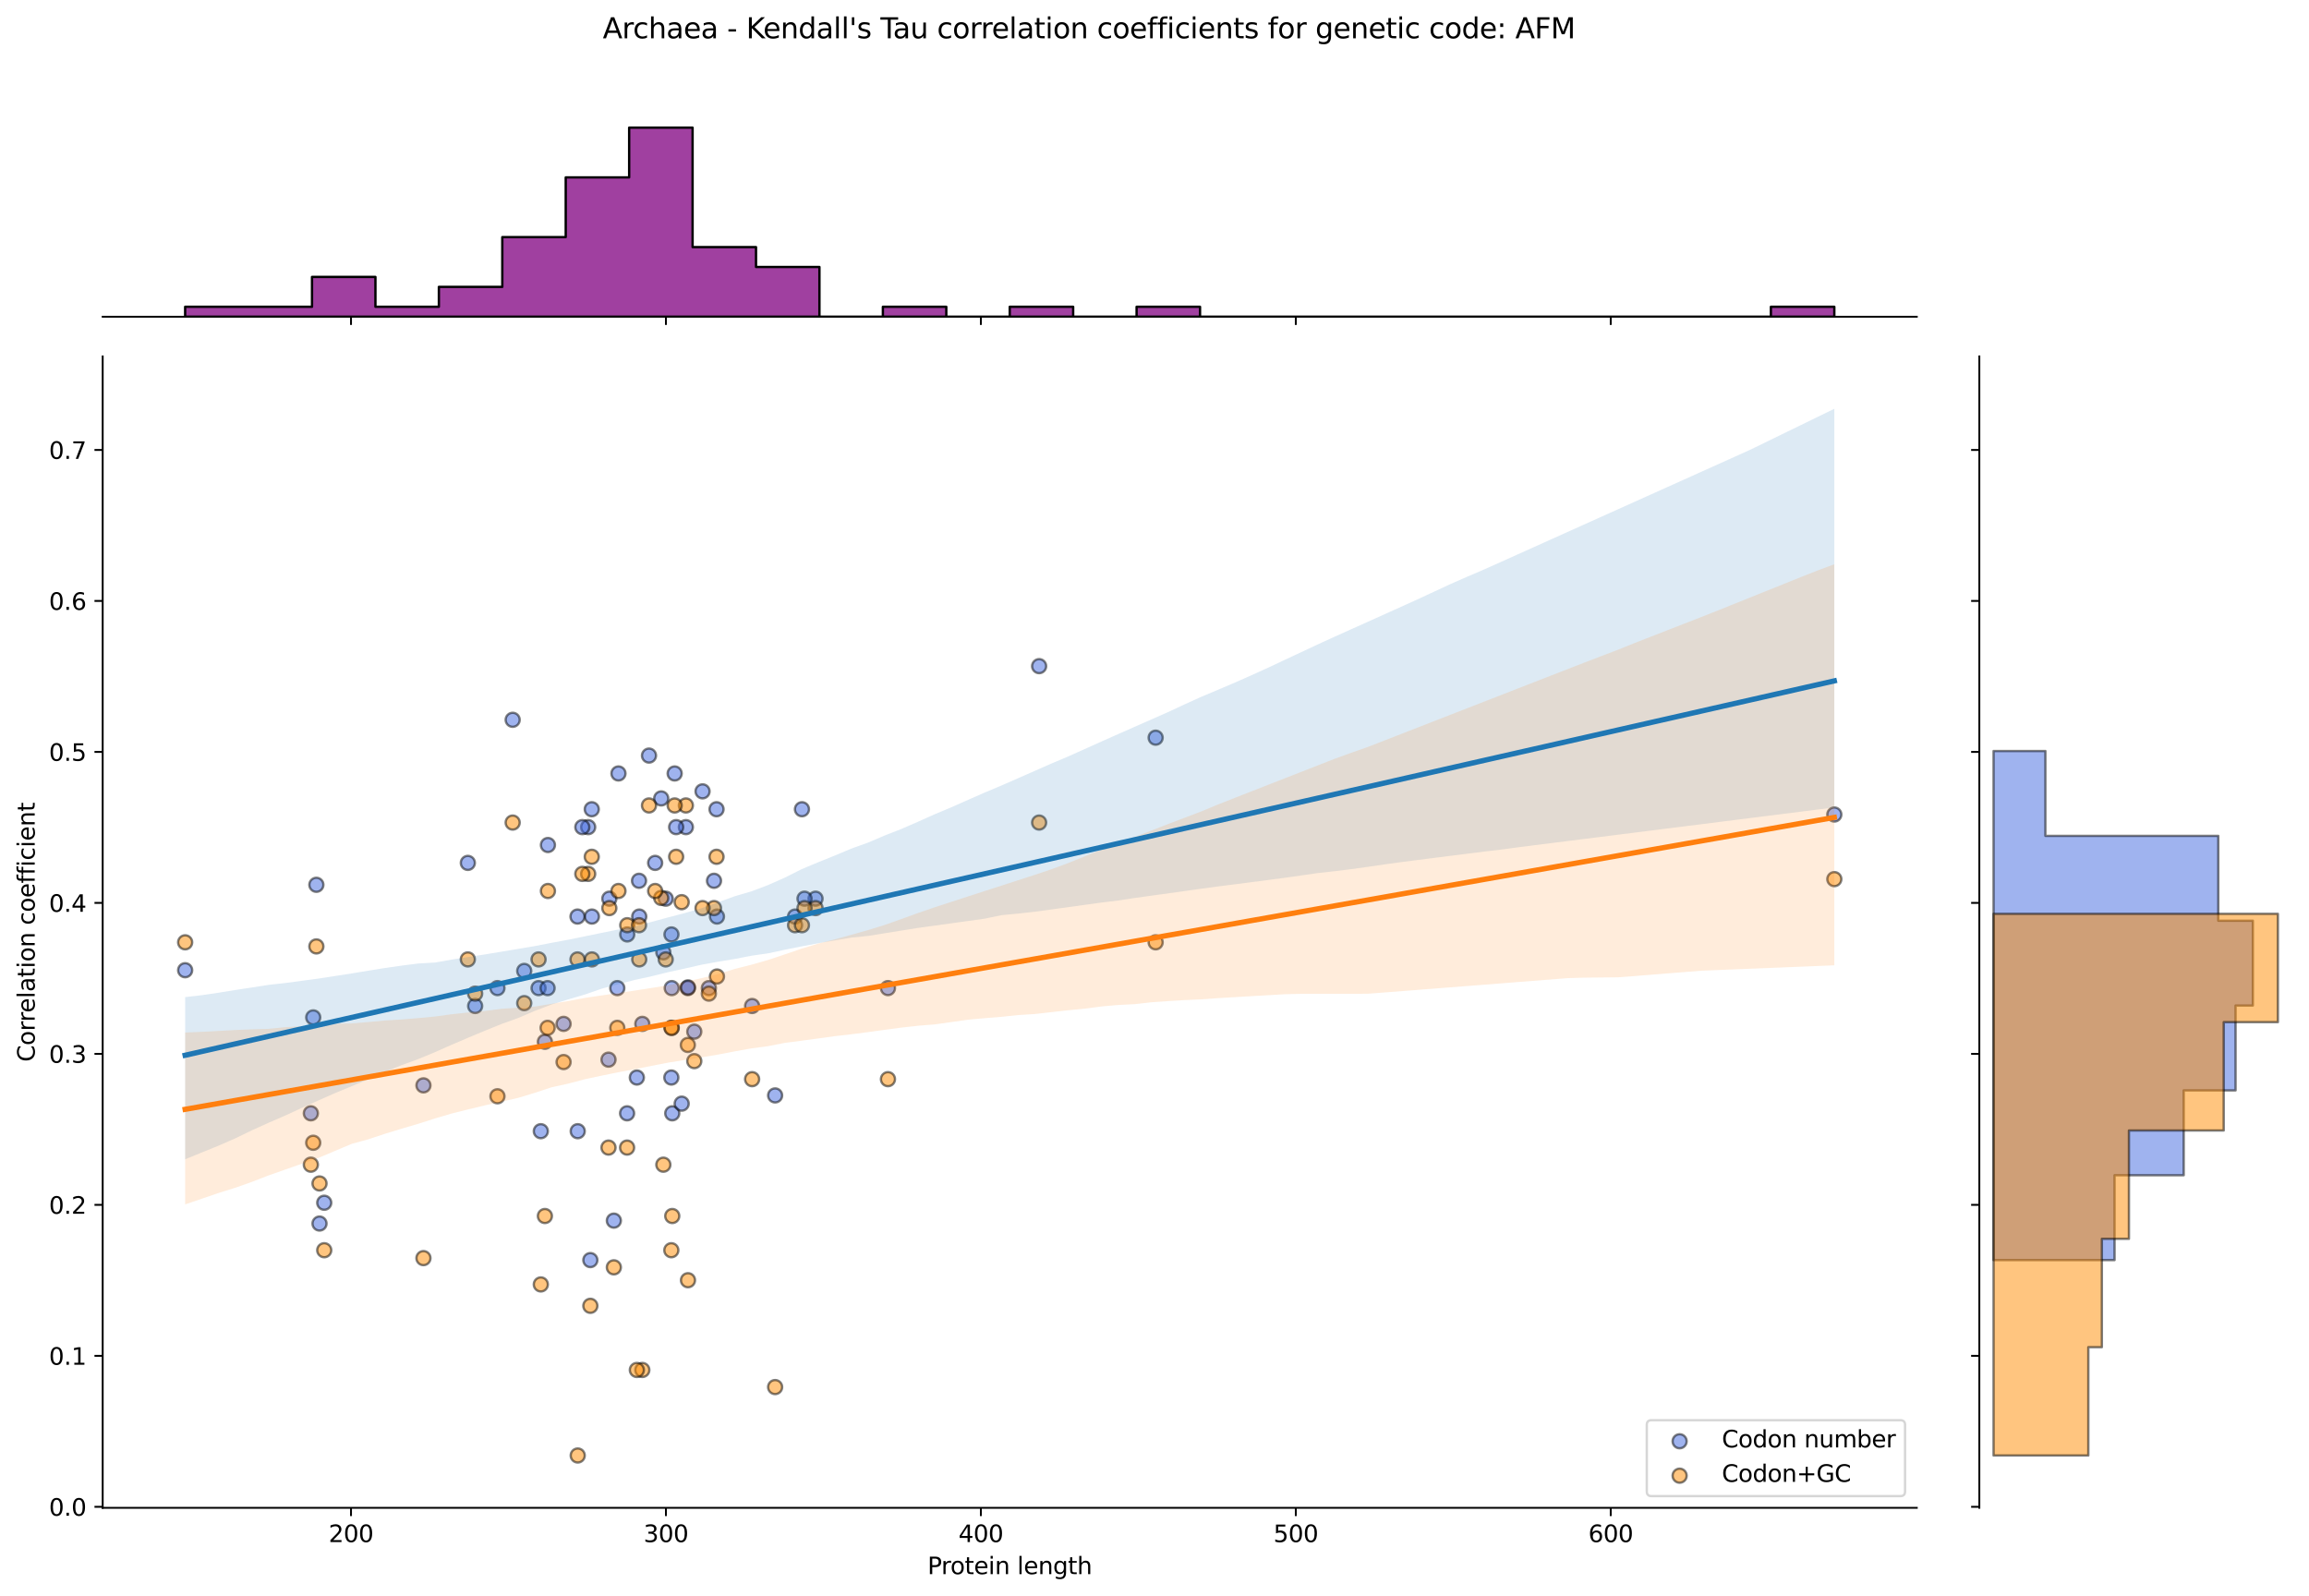 <?xml version="1.0" encoding="utf-8" standalone="no"?>
<!DOCTYPE svg PUBLIC "-//W3C//DTD SVG 1.1//EN"
  "http://www.w3.org/Graphics/SVG/1.1/DTD/svg11.dtd">
<svg xmlns:xlink="http://www.w3.org/1999/xlink" width="984.456pt" height="680.423pt" viewBox="0 0 984.456 680.423" xmlns="http://www.w3.org/2000/svg" version="1.1">
 <defs>
  <style type="text/css">*{stroke-linejoin: round; stroke-linecap: butt}</style>
 </defs>
 <g id="figure_1">
  <g id="patch_1">
   <path d="M 0 680.423 
L 984.456 680.423 
L 984.456 0 
L 0 0 
z
" style="fill: #ffffff"/>
  </g>
  <g id="axes_1">
   <g id="patch_2">
    <path d="M 43.781 642.867 
L 817.232 642.867 
L 817.232 151.966 
L 43.781 151.966 
z
" style="fill: #ffffff"/>
   </g>
   <g id="PathCollection_1">
    <defs>
     <path id="m0c58d01201" d="M 0 3 
C 0.796 3 1.559 2.684 2.121 2.121 
C 2.684 1.559 3 0.796 3 0 
C 3 -0.796 2.684 -1.559 2.121 -2.121 
C 1.559 -2.684 0.796 -3 0 -3 
C -0.796 -3 -1.559 -2.684 -2.121 -2.121 
C -2.684 -1.559 -3 -0.796 -3 0 
C -3 0.796 -2.684 1.559 -2.121 2.121 
C -1.559 2.684 -0.796 3 0 3 
z
" style="stroke: #000000; stroke-opacity: 0.5"/>
    </defs>
    <g clip-path="url(#p0a4b5f9e39)">
     <use xlink:href="#m0c58d01201" x="230.582" y="482.287" style="fill: #4169e1; fill-opacity: 0.5; stroke: #000000; stroke-opacity: 0.5"/>
     <use xlink:href="#m0c58d01201" x="250.772" y="352.645" style="fill: #4169e1; fill-opacity: 0.5; stroke: #000000; stroke-opacity: 0.5"/>
     <use xlink:href="#m0c58d01201" x="259.792" y="383.149" style="fill: #4169e1; fill-opacity: 0.5; stroke: #000000; stroke-opacity: 0.5"/>
     <use xlink:href="#m0c58d01201" x="259.44" y="451.783" style="fill: #4169e1; fill-opacity: 0.5; stroke: #000000; stroke-opacity: 0.5"/>
     <use xlink:href="#m0c58d01201" x="283.831" y="383.149" style="fill: #4169e1; fill-opacity: 0.5; stroke: #000000; stroke-opacity: 0.5"/>
     <use xlink:href="#m0c58d01201" x="212.091" y="421.279" style="fill: #4169e1; fill-opacity: 0.5; stroke: #000000; stroke-opacity: 0.5"/>
     <use xlink:href="#m0c58d01201" x="293.262" y="421.279" style="fill: #4169e1; fill-opacity: 0.5; stroke: #000000; stroke-opacity: 0.5"/>
     <use xlink:href="#m0c58d01201" x="267.432" y="398.401" style="fill: #4169e1; fill-opacity: 0.5; stroke: #000000; stroke-opacity: 0.5"/>
     <use xlink:href="#m0c58d01201" x="492.719" y="314.515" style="fill: #4169e1; fill-opacity: 0.5; stroke: #000000; stroke-opacity: 0.5"/>
     <use xlink:href="#m0c58d01201" x="136.227" y="521.66" style="fill: #4169e1; fill-opacity: 0.5; stroke: #000000; stroke-opacity: 0.5"/>
     <use xlink:href="#m0c58d01201" x="180.537" y="462.748" style="fill: #4169e1; fill-opacity: 0.5; stroke: #000000; stroke-opacity: 0.5"/>
     <use xlink:href="#m0c58d01201" x="305.497" y="345.019" style="fill: #4169e1; fill-opacity: 0.5; stroke: #000000; stroke-opacity: 0.5"/>
     <use xlink:href="#m0c58d01201" x="223.504" y="413.946" style="fill: #4169e1; fill-opacity: 0.5; stroke: #000000; stroke-opacity: 0.5"/>
     <use xlink:href="#m0c58d01201" x="246.318" y="482.287" style="fill: #4169e1; fill-opacity: 0.5; stroke: #000000; stroke-opacity: 0.5"/>
     <use xlink:href="#m0c58d01201" x="286.228" y="459.409" style="fill: #4169e1; fill-opacity: 0.5; stroke: #000000; stroke-opacity: 0.5"/>
     <use xlink:href="#m0c58d01201" x="248.277" y="352.645" style="fill: #4169e1; fill-opacity: 0.5; stroke: #000000; stroke-opacity: 0.5"/>
     <use xlink:href="#m0c58d01201" x="232.315" y="444.157" style="fill: #4169e1; fill-opacity: 0.5; stroke: #000000; stroke-opacity: 0.5"/>
     <use xlink:href="#m0c58d01201" x="347.715" y="383.149" style="fill: #4169e1; fill-opacity: 0.5; stroke: #000000; stroke-opacity: 0.5"/>
     <use xlink:href="#m0c58d01201" x="229.621" y="421.279" style="fill: #4169e1; fill-opacity: 0.5; stroke: #000000; stroke-opacity: 0.5"/>
     <use xlink:href="#m0c58d01201" x="261.722" y="520.417" style="fill: #4169e1; fill-opacity: 0.5; stroke: #000000; stroke-opacity: 0.5"/>
     <use xlink:href="#m0c58d01201" x="292.43" y="352.645" style="fill: #4169e1; fill-opacity: 0.5; stroke: #000000; stroke-opacity: 0.5"/>
     <use xlink:href="#m0c58d01201" x="263.685" y="329.767" style="fill: #4169e1; fill-opacity: 0.5; stroke: #000000; stroke-opacity: 0.5"/>
     <use xlink:href="#m0c58d01201" x="252.362" y="390.775" style="fill: #4169e1; fill-opacity: 0.5; stroke: #000000; stroke-opacity: 0.5"/>
     <use xlink:href="#m0c58d01201" x="267.366" y="474.661" style="fill: #4169e1; fill-opacity: 0.5; stroke: #000000; stroke-opacity: 0.5"/>
     <use xlink:href="#m0c58d01201" x="443.039" y="284.011" style="fill: #4169e1; fill-opacity: 0.5; stroke: #000000; stroke-opacity: 0.5"/>
     <use xlink:href="#m0c58d01201" x="272.546" y="390.775" style="fill: #4169e1; fill-opacity: 0.5; stroke: #000000; stroke-opacity: 0.5"/>
     <use xlink:href="#m0c58d01201" x="282.823" y="406.027" style="fill: #4169e1; fill-opacity: 0.5; stroke: #000000; stroke-opacity: 0.5"/>
     <use xlink:href="#m0c58d01201" x="134.885" y="377.234" style="fill: #4169e1; fill-opacity: 0.5; stroke: #000000; stroke-opacity: 0.5"/>
     <use xlink:href="#m0c58d01201" x="338.978" y="390.775" style="fill: #4169e1; fill-opacity: 0.5; stroke: #000000; stroke-opacity: 0.5"/>
     <use xlink:href="#m0c58d01201" x="252.301" y="345.019" style="fill: #4169e1; fill-opacity: 0.5; stroke: #000000; stroke-opacity: 0.5"/>
     <use xlink:href="#m0c58d01201" x="782.075" y="347.274" style="fill: #4169e1; fill-opacity: 0.5; stroke: #000000; stroke-opacity: 0.5"/>
     <use xlink:href="#m0c58d01201" x="78.938" y="413.653" style="fill: #4169e1; fill-opacity: 0.5; stroke: #000000; stroke-opacity: 0.5"/>
     <use xlink:href="#m0c58d01201" x="272.454" y="375.523" style="fill: #4169e1; fill-opacity: 0.5; stroke: #000000; stroke-opacity: 0.5"/>
     <use xlink:href="#m0c58d01201" x="286.623" y="474.661" style="fill: #4169e1; fill-opacity: 0.5; stroke: #000000; stroke-opacity: 0.5"/>
     <use xlink:href="#m0c58d01201" x="263.188" y="421.279" style="fill: #4169e1; fill-opacity: 0.5; stroke: #000000; stroke-opacity: 0.5"/>
     <use xlink:href="#m0c58d01201" x="304.423" y="375.523" style="fill: #4169e1; fill-opacity: 0.5; stroke: #000000; stroke-opacity: 0.5"/>
     <use xlink:href="#m0c58d01201" x="240.288" y="436.531" style="fill: #4169e1; fill-opacity: 0.5; stroke: #000000; stroke-opacity: 0.5"/>
     <use xlink:href="#m0c58d01201" x="305.686" y="390.775" style="fill: #4169e1; fill-opacity: 0.5; stroke: #000000; stroke-opacity: 0.5"/>
     <use xlink:href="#m0c58d01201" x="288.281" y="352.645" style="fill: #4169e1; fill-opacity: 0.5; stroke: #000000; stroke-opacity: 0.5"/>
     <use xlink:href="#m0c58d01201" x="133.542" y="433.767" style="fill: #4169e1; fill-opacity: 0.5; stroke: #000000; stroke-opacity: 0.5"/>
     <use xlink:href="#m0c58d01201" x="199.469" y="367.897" style="fill: #4169e1; fill-opacity: 0.5; stroke: #000000; stroke-opacity: 0.5"/>
     <use xlink:href="#m0c58d01201" x="202.582" y="428.905" style="fill: #4169e1; fill-opacity: 0.5; stroke: #000000; stroke-opacity: 0.5"/>
     <use xlink:href="#m0c58d01201" x="276.706" y="322.141" style="fill: #4169e1; fill-opacity: 0.5; stroke: #000000; stroke-opacity: 0.5"/>
     <use xlink:href="#m0c58d01201" x="273.854" y="436.531" style="fill: #4169e1; fill-opacity: 0.5; stroke: #000000; stroke-opacity: 0.5"/>
     <use xlink:href="#m0c58d01201" x="378.588" y="421.279" style="fill: #4169e1; fill-opacity: 0.5; stroke: #000000; stroke-opacity: 0.5"/>
     <use xlink:href="#m0c58d01201" x="286.399" y="421.279" style="fill: #4169e1; fill-opacity: 0.5; stroke: #000000; stroke-opacity: 0.5"/>
     <use xlink:href="#m0c58d01201" x="281.912" y="340.41" style="fill: #4169e1; fill-opacity: 0.5; stroke: #000000; stroke-opacity: 0.5"/>
     <use xlink:href="#m0c58d01201" x="320.668" y="428.905" style="fill: #4169e1; fill-opacity: 0.5; stroke: #000000; stroke-opacity: 0.5"/>
     <use xlink:href="#m0c58d01201" x="246.223" y="390.775" style="fill: #4169e1; fill-opacity: 0.5; stroke: #000000; stroke-opacity: 0.5"/>
     <use xlink:href="#m0c58d01201" x="233.612" y="360.271" style="fill: #4169e1; fill-opacity: 0.5; stroke: #000000; stroke-opacity: 0.5"/>
     <use xlink:href="#m0c58d01201" x="341.918" y="345.019" style="fill: #4169e1; fill-opacity: 0.5; stroke: #000000; stroke-opacity: 0.5"/>
     <use xlink:href="#m0c58d01201" x="286.278" y="398.401" style="fill: #4169e1; fill-opacity: 0.5; stroke: #000000; stroke-opacity: 0.5"/>
     <use xlink:href="#m0c58d01201" x="330.474" y="467.035" style="fill: #4169e1; fill-opacity: 0.5; stroke: #000000; stroke-opacity: 0.5"/>
     <use xlink:href="#m0c58d01201" x="138.242" y="512.791" style="fill: #4169e1; fill-opacity: 0.5; stroke: #000000; stroke-opacity: 0.5"/>
     <use xlink:href="#m0c58d01201" x="132.535" y="474.661" style="fill: #4169e1; fill-opacity: 0.5; stroke: #000000; stroke-opacity: 0.5"/>
     <use xlink:href="#m0c58d01201" x="343.006" y="383.149" style="fill: #4169e1; fill-opacity: 0.5; stroke: #000000; stroke-opacity: 0.5"/>
     <use xlink:href="#m0c58d01201" x="271.528" y="459.409" style="fill: #4169e1; fill-opacity: 0.5; stroke: #000000; stroke-opacity: 0.5"/>
     <use xlink:href="#m0c58d01201" x="293.326" y="420.974" style="fill: #4169e1; fill-opacity: 0.5; stroke: #000000; stroke-opacity: 0.5"/>
     <use xlink:href="#m0c58d01201" x="302.232" y="421.279" style="fill: #4169e1; fill-opacity: 0.5; stroke: #000000; stroke-opacity: 0.5"/>
     <use xlink:href="#m0c58d01201" x="299.536" y="337.393" style="fill: #4169e1; fill-opacity: 0.5; stroke: #000000; stroke-opacity: 0.5"/>
     <use xlink:href="#m0c58d01201" x="233.474" y="421.279" style="fill: #4169e1; fill-opacity: 0.5; stroke: #000000; stroke-opacity: 0.5"/>
     <use xlink:href="#m0c58d01201" x="296.011" y="439.846" style="fill: #4169e1; fill-opacity: 0.5; stroke: #000000; stroke-opacity: 0.5"/>
     <use xlink:href="#m0c58d01201" x="218.581" y="306.889" style="fill: #4169e1; fill-opacity: 0.5; stroke: #000000; stroke-opacity: 0.5"/>
     <use xlink:href="#m0c58d01201" x="279.323" y="367.897" style="fill: #4169e1; fill-opacity: 0.5; stroke: #000000; stroke-opacity: 0.5"/>
     <use xlink:href="#m0c58d01201" x="287.651" y="329.767" style="fill: #4169e1; fill-opacity: 0.5; stroke: #000000; stroke-opacity: 0.5"/>
     <use xlink:href="#m0c58d01201" x="251.701" y="537.243" style="fill: #4169e1; fill-opacity: 0.5; stroke: #000000; stroke-opacity: 0.5"/>
     <use xlink:href="#m0c58d01201" x="290.64" y="470.54" style="fill: #4169e1; fill-opacity: 0.5; stroke: #000000; stroke-opacity: 0.5"/>
    </g>
   </g>
   <g id="PathCollection_2">
    <defs>
     <path id="m4bb2009bbd" d="M 0 3 
C 0.796 3 1.559 2.684 2.121 2.121 
C 2.684 1.559 3 0.796 3 0 
C 3 -0.796 2.684 -1.559 2.121 -2.121 
C 1.559 -2.684 0.796 -3 0 -3 
C -0.796 -3 -1.559 -2.684 -2.121 -2.121 
C -2.684 -1.559 -3 -0.796 -3 0 
C -3 0.796 -2.684 1.559 -2.121 2.121 
C -1.559 2.684 -0.796 3 0 3 
z
" style="stroke: #000000; stroke-opacity: 0.5"/>
    </defs>
    <g clip-path="url(#p0a4b5f9e39)">
     <use xlink:href="#m4bb2009bbd" x="230.582" y="547.621" style="fill: #ff8c00; fill-opacity: 0.5; stroke: #000000; stroke-opacity: 0.5"/>
     <use xlink:href="#m4bb2009bbd" x="250.772" y="372.583" style="fill: #ff8c00; fill-opacity: 0.5; stroke: #000000; stroke-opacity: 0.5"/>
     <use xlink:href="#m4bb2009bbd" x="259.792" y="387.169" style="fill: #ff8c00; fill-opacity: 0.5; stroke: #000000; stroke-opacity: 0.5"/>
     <use xlink:href="#m4bb2009bbd" x="259.44" y="489.275" style="fill: #ff8c00; fill-opacity: 0.5; stroke: #000000; stroke-opacity: 0.5"/>
     <use xlink:href="#m4bb2009bbd" x="283.831" y="409.049" style="fill: #ff8c00; fill-opacity: 0.5; stroke: #000000; stroke-opacity: 0.5"/>
     <use xlink:href="#m4bb2009bbd" x="212.091" y="467.395" style="fill: #ff8c00; fill-opacity: 0.5; stroke: #000000; stroke-opacity: 0.5"/>
     <use xlink:href="#m4bb2009bbd" x="293.262" y="445.515" style="fill: #ff8c00; fill-opacity: 0.5; stroke: #000000; stroke-opacity: 0.5"/>
     <use xlink:href="#m4bb2009bbd" x="267.432" y="394.463" style="fill: #ff8c00; fill-opacity: 0.5; stroke: #000000; stroke-opacity: 0.5"/>
     <use xlink:href="#m4bb2009bbd" x="492.719" y="401.756" style="fill: #ff8c00; fill-opacity: 0.5; stroke: #000000; stroke-opacity: 0.5"/>
     <use xlink:href="#m4bb2009bbd" x="136.227" y="504.574" style="fill: #ff8c00; fill-opacity: 0.5; stroke: #000000; stroke-opacity: 0.5"/>
     <use xlink:href="#m4bb2009bbd" x="180.537" y="536.401" style="fill: #ff8c00; fill-opacity: 0.5; stroke: #000000; stroke-opacity: 0.5"/>
     <use xlink:href="#m4bb2009bbd" x="305.497" y="365.29" style="fill: #ff8c00; fill-opacity: 0.5; stroke: #000000; stroke-opacity: 0.5"/>
     <use xlink:href="#m4bb2009bbd" x="223.504" y="427.683" style="fill: #ff8c00; fill-opacity: 0.5; stroke: #000000; stroke-opacity: 0.5"/>
     <use xlink:href="#m4bb2009bbd" x="246.318" y="620.553" style="fill: #ff8c00; fill-opacity: 0.5; stroke: #000000; stroke-opacity: 0.5"/>
     <use xlink:href="#m4bb2009bbd" x="286.228" y="533.034" style="fill: #ff8c00; fill-opacity: 0.5; stroke: #000000; stroke-opacity: 0.5"/>
     <use xlink:href="#m4bb2009bbd" x="248.277" y="372.583" style="fill: #ff8c00; fill-opacity: 0.5; stroke: #000000; stroke-opacity: 0.5"/>
     <use xlink:href="#m4bb2009bbd" x="232.315" y="518.448" style="fill: #ff8c00; fill-opacity: 0.5; stroke: #000000; stroke-opacity: 0.5"/>
     <use xlink:href="#m4bb2009bbd" x="347.715" y="387.169" style="fill: #ff8c00; fill-opacity: 0.5; stroke: #000000; stroke-opacity: 0.5"/>
     <use xlink:href="#m4bb2009bbd" x="229.621" y="409.049" style="fill: #ff8c00; fill-opacity: 0.5; stroke: #000000; stroke-opacity: 0.5"/>
     <use xlink:href="#m4bb2009bbd" x="261.722" y="540.327" style="fill: #ff8c00; fill-opacity: 0.5; stroke: #000000; stroke-opacity: 0.5"/>
     <use xlink:href="#m4bb2009bbd" x="292.43" y="343.41" style="fill: #ff8c00; fill-opacity: 0.5; stroke: #000000; stroke-opacity: 0.5"/>
     <use xlink:href="#m4bb2009bbd" x="263.685" y="379.876" style="fill: #ff8c00; fill-opacity: 0.5; stroke: #000000; stroke-opacity: 0.5"/>
     <use xlink:href="#m4bb2009bbd" x="252.362" y="409.049" style="fill: #ff8c00; fill-opacity: 0.5; stroke: #000000; stroke-opacity: 0.5"/>
     <use xlink:href="#m4bb2009bbd" x="267.366" y="489.275" style="fill: #ff8c00; fill-opacity: 0.5; stroke: #000000; stroke-opacity: 0.5"/>
     <use xlink:href="#m4bb2009bbd" x="443.039" y="350.703" style="fill: #ff8c00; fill-opacity: 0.5; stroke: #000000; stroke-opacity: 0.5"/>
     <use xlink:href="#m4bb2009bbd" x="272.546" y="409.049" style="fill: #ff8c00; fill-opacity: 0.5; stroke: #000000; stroke-opacity: 0.5"/>
     <use xlink:href="#m4bb2009bbd" x="282.823" y="496.568" style="fill: #ff8c00; fill-opacity: 0.5; stroke: #000000; stroke-opacity: 0.5"/>
     <use xlink:href="#m4bb2009bbd" x="134.885" y="403.509" style="fill: #ff8c00; fill-opacity: 0.5; stroke: #000000; stroke-opacity: 0.5"/>
     <use xlink:href="#m4bb2009bbd" x="338.978" y="394.463" style="fill: #ff8c00; fill-opacity: 0.5; stroke: #000000; stroke-opacity: 0.5"/>
     <use xlink:href="#m4bb2009bbd" x="252.301" y="365.29" style="fill: #ff8c00; fill-opacity: 0.5; stroke: #000000; stroke-opacity: 0.5"/>
     <use xlink:href="#m4bb2009bbd" x="782.075" y="374.817" style="fill: #ff8c00; fill-opacity: 0.5; stroke: #000000; stroke-opacity: 0.5"/>
     <use xlink:href="#m4bb2009bbd" x="78.938" y="401.756" style="fill: #ff8c00; fill-opacity: 0.5; stroke: #000000; stroke-opacity: 0.5"/>
     <use xlink:href="#m4bb2009bbd" x="272.454" y="394.463" style="fill: #ff8c00; fill-opacity: 0.5; stroke: #000000; stroke-opacity: 0.5"/>
     <use xlink:href="#m4bb2009bbd" x="286.623" y="518.448" style="fill: #ff8c00; fill-opacity: 0.5; stroke: #000000; stroke-opacity: 0.5"/>
     <use xlink:href="#m4bb2009bbd" x="263.188" y="438.222" style="fill: #ff8c00; fill-opacity: 0.5; stroke: #000000; stroke-opacity: 0.5"/>
     <use xlink:href="#m4bb2009bbd" x="304.423" y="387.169" style="fill: #ff8c00; fill-opacity: 0.5; stroke: #000000; stroke-opacity: 0.5"/>
     <use xlink:href="#m4bb2009bbd" x="240.288" y="452.809" style="fill: #ff8c00; fill-opacity: 0.5; stroke: #000000; stroke-opacity: 0.5"/>
     <use xlink:href="#m4bb2009bbd" x="305.686" y="416.342" style="fill: #ff8c00; fill-opacity: 0.5; stroke: #000000; stroke-opacity: 0.5"/>
     <use xlink:href="#m4bb2009bbd" x="288.281" y="365.29" style="fill: #ff8c00; fill-opacity: 0.5; stroke: #000000; stroke-opacity: 0.5"/>
     <use xlink:href="#m4bb2009bbd" x="133.542" y="487.219" style="fill: #ff8c00; fill-opacity: 0.5; stroke: #000000; stroke-opacity: 0.5"/>
     <use xlink:href="#m4bb2009bbd" x="199.469" y="409.049" style="fill: #ff8c00; fill-opacity: 0.5; stroke: #000000; stroke-opacity: 0.5"/>
     <use xlink:href="#m4bb2009bbd" x="202.582" y="423.636" style="fill: #ff8c00; fill-opacity: 0.5; stroke: #000000; stroke-opacity: 0.5"/>
     <use xlink:href="#m4bb2009bbd" x="276.706" y="343.41" style="fill: #ff8c00; fill-opacity: 0.5; stroke: #000000; stroke-opacity: 0.5"/>
     <use xlink:href="#m4bb2009bbd" x="273.854" y="584.087" style="fill: #ff8c00; fill-opacity: 0.5; stroke: #000000; stroke-opacity: 0.5"/>
     <use xlink:href="#m4bb2009bbd" x="378.588" y="460.102" style="fill: #ff8c00; fill-opacity: 0.5; stroke: #000000; stroke-opacity: 0.5"/>
     <use xlink:href="#m4bb2009bbd" x="286.399" y="438.222" style="fill: #ff8c00; fill-opacity: 0.5; stroke: #000000; stroke-opacity: 0.5"/>
     <use xlink:href="#m4bb2009bbd" x="281.912" y="382.839" style="fill: #ff8c00; fill-opacity: 0.5; stroke: #000000; stroke-opacity: 0.5"/>
     <use xlink:href="#m4bb2009bbd" x="320.668" y="460.102" style="fill: #ff8c00; fill-opacity: 0.5; stroke: #000000; stroke-opacity: 0.5"/>
     <use xlink:href="#m4bb2009bbd" x="246.223" y="409.049" style="fill: #ff8c00; fill-opacity: 0.5; stroke: #000000; stroke-opacity: 0.5"/>
     <use xlink:href="#m4bb2009bbd" x="233.612" y="379.876" style="fill: #ff8c00; fill-opacity: 0.5; stroke: #000000; stroke-opacity: 0.5"/>
     <use xlink:href="#m4bb2009bbd" x="341.918" y="394.463" style="fill: #ff8c00; fill-opacity: 0.5; stroke: #000000; stroke-opacity: 0.5"/>
     <use xlink:href="#m4bb2009bbd" x="286.278" y="438.222" style="fill: #ff8c00; fill-opacity: 0.5; stroke: #000000; stroke-opacity: 0.5"/>
     <use xlink:href="#m4bb2009bbd" x="330.474" y="591.38" style="fill: #ff8c00; fill-opacity: 0.5; stroke: #000000; stroke-opacity: 0.5"/>
     <use xlink:href="#m4bb2009bbd" x="138.242" y="533.034" style="fill: #ff8c00; fill-opacity: 0.5; stroke: #000000; stroke-opacity: 0.5"/>
     <use xlink:href="#m4bb2009bbd" x="132.535" y="496.568" style="fill: #ff8c00; fill-opacity: 0.5; stroke: #000000; stroke-opacity: 0.5"/>
     <use xlink:href="#m4bb2009bbd" x="343.006" y="387.169" style="fill: #ff8c00; fill-opacity: 0.5; stroke: #000000; stroke-opacity: 0.5"/>
     <use xlink:href="#m4bb2009bbd" x="271.528" y="584.087" style="fill: #ff8c00; fill-opacity: 0.5; stroke: #000000; stroke-opacity: 0.5"/>
     <use xlink:href="#m4bb2009bbd" x="293.326" y="545.824" style="fill: #ff8c00; fill-opacity: 0.5; stroke: #000000; stroke-opacity: 0.5"/>
     <use xlink:href="#m4bb2009bbd" x="302.232" y="423.636" style="fill: #ff8c00; fill-opacity: 0.5; stroke: #000000; stroke-opacity: 0.5"/>
     <use xlink:href="#m4bb2009bbd" x="299.536" y="387.169" style="fill: #ff8c00; fill-opacity: 0.5; stroke: #000000; stroke-opacity: 0.5"/>
     <use xlink:href="#m4bb2009bbd" x="233.474" y="438.222" style="fill: #ff8c00; fill-opacity: 0.5; stroke: #000000; stroke-opacity: 0.5"/>
     <use xlink:href="#m4bb2009bbd" x="296.011" y="452.412" style="fill: #ff8c00; fill-opacity: 0.5; stroke: #000000; stroke-opacity: 0.5"/>
     <use xlink:href="#m4bb2009bbd" x="218.581" y="350.703" style="fill: #ff8c00; fill-opacity: 0.5; stroke: #000000; stroke-opacity: 0.5"/>
     <use xlink:href="#m4bb2009bbd" x="279.323" y="379.876" style="fill: #ff8c00; fill-opacity: 0.5; stroke: #000000; stroke-opacity: 0.5"/>
     <use xlink:href="#m4bb2009bbd" x="287.651" y="343.41" style="fill: #ff8c00; fill-opacity: 0.5; stroke: #000000; stroke-opacity: 0.5"/>
     <use xlink:href="#m4bb2009bbd" x="251.701" y="556.737" style="fill: #ff8c00; fill-opacity: 0.5; stroke: #000000; stroke-opacity: 0.5"/>
     <use xlink:href="#m4bb2009bbd" x="290.64" y="384.636" style="fill: #ff8c00; fill-opacity: 0.5; stroke: #000000; stroke-opacity: 0.5"/>
    </g>
   </g>
   <g id="PolyCollection_1">
    <path d="M 78.938 425.118 
L 78.938 494.271 
L 86.04 491.352 
L 93.143 488.477 
L 100.245 485.37 
L 107.348 481.932 
L 114.45 478.719 
L 121.552 475.638 
L 128.655 472.364 
L 135.757 469.171 
L 142.86 466.04 
L 149.962 463.092 
L 157.064 460.14 
L 164.167 456.97 
L 171.269 454.111 
L 178.372 451.519 
L 185.474 448.582 
L 192.576 445.431 
L 199.679 442.39 
L 206.781 439.431 
L 213.884 436.556 
L 220.986 433.994 
L 228.088 430.951 
L 235.191 428.269 
L 242.293 426.084 
L 249.396 424.001 
L 256.498 421.536 
L 263.6 419.598 
L 270.703 417.781 
L 277.805 416.232 
L 284.908 414.473 
L 292.01 412.929 
L 299.112 411.313 
L 306.215 410.016 
L 313.317 408.856 
L 320.419 407.462 
L 327.522 406.454 
L 334.624 404.917 
L 341.727 403.498 
L 348.829 402.158 
L 355.931 400.943 
L 363.034 399.747 
L 370.136 399.038 
L 377.239 397.889 
L 384.341 396.743 
L 391.443 395.614 
L 398.546 394.629 
L 405.648 393.649 
L 412.751 392.666 
L 419.853 391.667 
L 426.955 390.194 
L 434.058 389.512 
L 441.16 388.721 
L 448.263 387.757 
L 455.365 386.775 
L 462.467 385.792 
L 469.57 384.81 
L 476.672 383.944 
L 483.775 382.857 
L 490.877 381.87 
L 497.979 380.886 
L 505.082 379.902 
L 512.184 378.899 
L 519.287 377.937 
L 526.389 377.039 
L 533.491 376.119 
L 540.594 375.193 
L 547.696 374.267 
L 554.799 373.256 
L 561.901 372.223 
L 569.003 371.441 
L 576.106 370.56 
L 583.208 369.575 
L 590.31 368.541 
L 597.413 367.561 
L 604.515 366.65 
L 611.618 365.744 
L 618.72 364.848 
L 625.822 363.95 
L 632.925 363.053 
L 640.027 362.22 
L 647.13 361.27 
L 654.232 360.36 
L 661.334 359.467 
L 668.437 358.574 
L 675.539 357.681 
L 682.642 356.789 
L 689.744 355.894 
L 696.846 354.999 
L 703.949 354.103 
L 711.051 353.208 
L 718.154 352.312 
L 725.256 351.417 
L 732.358 350.521 
L 739.461 349.626 
L 746.563 348.731 
L 753.666 347.835 
L 760.768 346.94 
L 767.87 346.044 
L 774.973 345.149 
L 782.075 344.253 
L 782.075 174.279 
L 782.075 174.279 
L 774.973 177.742 
L 767.87 181.204 
L 760.768 184.666 
L 753.666 188.129 
L 746.563 191.591 
L 739.461 194.807 
L 732.358 198.002 
L 725.256 201.197 
L 718.154 204.392 
L 711.051 207.587 
L 703.949 210.782 
L 696.846 213.977 
L 689.744 217.172 
L 682.642 220.367 
L 675.539 223.562 
L 668.437 226.757 
L 661.334 229.952 
L 654.232 233.148 
L 647.13 236.343 
L 640.027 239.538 
L 632.925 242.717 
L 625.822 245.77 
L 618.72 248.874 
L 611.618 252.173 
L 604.515 255.472 
L 597.413 258.689 
L 590.31 261.885 
L 583.208 265.081 
L 576.106 268.276 
L 569.003 271.472 
L 561.901 274.711 
L 554.799 278.039 
L 547.696 281.367 
L 540.594 284.695 
L 533.491 287.931 
L 526.389 291.065 
L 519.287 294.092 
L 512.184 297.079 
L 505.082 300.3 
L 497.979 303.604 
L 490.877 306.739 
L 483.775 309.874 
L 476.672 313.008 
L 469.57 316.165 
L 462.467 319.356 
L 455.365 322.546 
L 448.263 325.542 
L 441.16 328.671 
L 434.058 331.8 
L 426.955 334.91 
L 419.853 337.896 
L 412.751 341.012 
L 405.648 344.173 
L 398.546 347.141 
L 391.443 350.331 
L 384.341 353.423 
L 377.239 356.198 
L 370.136 359.228 
L 363.034 361.788 
L 355.931 364.758 
L 348.829 367.621 
L 341.727 370.602 
L 334.624 374.169 
L 327.522 377.328 
L 320.419 380.013 
L 313.317 382.095 
L 306.215 384.655 
L 299.112 387.213 
L 292.01 389.269 
L 284.908 391.122 
L 277.805 393.055 
L 270.703 395.054 
L 263.6 396.292 
L 256.498 397.728 
L 249.396 399.208 
L 242.293 400.649 
L 235.191 401.969 
L 228.088 403.351 
L 220.986 404.546 
L 213.884 405.735 
L 206.781 406.915 
L 199.679 408.014 
L 192.576 409.129 
L 185.474 410.382 
L 178.372 410.789 
L 171.269 411.692 
L 164.167 412.696 
L 157.064 413.849 
L 149.962 415.025 
L 142.86 416.119 
L 135.757 417.222 
L 128.655 418.169 
L 121.552 419.122 
L 114.45 419.905 
L 107.348 421.026 
L 100.245 422.101 
L 93.143 423.252 
L 86.04 424.301 
L 78.938 425.118 
z
" clip-path="url(#p0a4b5f9e39)" style="fill: #1f77b4; fill-opacity: 0.15"/>
   </g>
   <g id="PolyCollection_2">
    <path d="M 78.938 440.215 
L 78.938 513.501 
L 86.04 511.081 
L 93.143 508.642 
L 100.245 506.422 
L 107.348 503.92 
L 114.45 501.163 
L 121.552 498.662 
L 128.655 496.169 
L 135.757 493.672 
L 142.86 490.67 
L 149.962 487.684 
L 157.064 485.727 
L 164.167 483.377 
L 171.269 481.205 
L 178.372 479.114 
L 185.474 476.848 
L 192.576 474.757 
L 199.679 472.979 
L 206.781 471.262 
L 213.884 469.668 
L 220.986 468.069 
L 228.088 465.898 
L 235.191 463.561 
L 242.293 462.004 
L 249.396 460.118 
L 256.498 458.609 
L 263.6 457.155 
L 270.703 455.842 
L 277.805 454.421 
L 284.908 453.051 
L 292.01 451.912 
L 299.112 450.797 
L 306.215 449.607 
L 313.317 448.238 
L 320.419 446.971 
L 327.522 446.026 
L 334.624 444.635 
L 341.727 443.711 
L 348.829 442.758 
L 355.931 441.773 
L 363.034 440.955 
L 370.136 440.037 
L 377.239 439.065 
L 384.341 438.122 
L 391.443 437.326 
L 398.546 436.759 
L 405.648 435.756 
L 412.751 434.753 
L 419.853 434.101 
L 426.955 433.529 
L 434.058 432.779 
L 441.16 432.336 
L 448.263 431.535 
L 455.365 430.728 
L 462.467 430.057 
L 469.57 429.107 
L 476.672 428.481 
L 483.775 428.126 
L 490.877 427.322 
L 497.979 426.815 
L 505.082 426.392 
L 512.184 426.07 
L 519.287 425.562 
L 526.389 425.141 
L 533.491 424.721 
L 540.594 424.317 
L 547.696 423.89 
L 554.799 423.716 
L 561.901 423.718 
L 569.003 423.719 
L 576.106 423.721 
L 583.208 423.685 
L 590.31 423.136 
L 597.413 422.584 
L 604.515 422.031 
L 611.618 421.479 
L 618.72 420.927 
L 625.822 420.375 
L 632.925 419.817 
L 640.027 419.258 
L 647.13 418.699 
L 654.232 418.14 
L 661.334 417.581 
L 668.437 417.023 
L 675.539 416.826 
L 682.642 416.753 
L 689.744 416.679 
L 696.846 416.15 
L 703.949 415.581 
L 711.051 415.012 
L 718.154 414.443 
L 725.256 413.875 
L 732.358 413.58 
L 739.461 413.295 
L 746.563 413.011 
L 753.666 412.726 
L 760.768 412.437 
L 767.87 412.145 
L 774.973 411.854 
L 782.075 411.563 
L 782.075 240.578 
L 782.075 240.578 
L 774.973 243.21 
L 767.87 246.024 
L 760.768 248.877 
L 753.666 251.733 
L 746.563 254.591 
L 739.461 257.449 
L 732.358 260.308 
L 725.256 263.106 
L 718.154 265.877 
L 711.051 268.647 
L 703.949 271.418 
L 696.846 274.188 
L 689.744 277.058 
L 682.642 279.759 
L 675.539 282.488 
L 668.437 285.25 
L 661.334 288.013 
L 654.232 290.779 
L 647.13 293.548 
L 640.027 296.316 
L 632.925 299.084 
L 625.822 301.852 
L 618.72 304.62 
L 611.618 307.388 
L 604.515 310.156 
L 597.413 312.925 
L 590.31 315.693 
L 583.208 318.461 
L 576.106 320.949 
L 569.003 323.532 
L 561.901 326.305 
L 554.799 329.083 
L 547.696 331.865 
L 540.594 334.647 
L 533.491 337.429 
L 526.389 340.211 
L 519.287 343 
L 512.184 345.949 
L 505.082 348.653 
L 497.979 351.343 
L 490.877 354.12 
L 483.775 356.834 
L 476.672 359.387 
L 469.57 362.202 
L 462.467 365.129 
L 455.365 367.992 
L 448.263 370.613 
L 441.16 372.993 
L 434.058 375.3 
L 426.955 377.593 
L 419.853 379.886 
L 412.751 382.192 
L 405.648 384.501 
L 398.546 386.811 
L 391.443 389.253 
L 384.341 391.815 
L 377.239 394.334 
L 370.136 396.533 
L 363.034 398.54 
L 355.931 400.489 
L 348.829 402.319 
L 341.727 404.473 
L 334.624 406.9 
L 327.522 409.269 
L 320.419 411.301 
L 313.317 413.1 
L 306.215 415.278 
L 299.112 417.045 
L 292.01 418.605 
L 284.908 420.06 
L 277.805 421.216 
L 270.703 422.322 
L 263.6 423.371 
L 256.498 424.4 
L 249.396 425.459 
L 242.293 426.801 
L 235.191 427.973 
L 228.088 429.146 
L 220.986 429.631 
L 213.884 430.101 
L 206.781 431.019 
L 199.679 431.681 
L 192.576 432.418 
L 185.474 433.397 
L 178.372 434.063 
L 171.269 434.658 
L 164.167 435.087 
L 157.064 435.753 
L 149.962 436.325 
L 142.86 436.447 
L 135.757 437.119 
L 128.655 437.525 
L 121.552 437.941 
L 114.45 438.657 
L 107.348 438.862 
L 100.245 439.151 
L 93.143 439.549 
L 86.04 439.927 
L 78.938 440.215 
z
" clip-path="url(#p0a4b5f9e39)" style="fill: #ff7f0e; fill-opacity: 0.15"/>
   </g>
   <g id="matplotlib.axis_1">
    <g id="xtick_1">
     <g id="line2d_1">
      <defs>
       <path id="m1bad2981b7" d="M 0 0 
L 0 3.5 
" style="stroke: #000000; stroke-width: 0.8"/>
      </defs>
      <g>
       <use xlink:href="#m1bad2981b7" x="149.655" y="642.867" style="stroke: #000000; stroke-width: 0.8"/>
      </g>
     </g>
     <g id="text_1">
      <!-- 200 -->
      <g transform="translate(140.111 657.465) scale(0.1 -0.1)">
       <defs>
        <path id="DejaVuSans-32" d="M 1228 531 
L 3431 531 
L 3431 0 
L 469 0 
L 469 531 
Q 828 903 1448 1529 
Q 2069 2156 2228 2338 
Q 2531 2678 2651 2914 
Q 2772 3150 2772 3378 
Q 2772 3750 2511 3984 
Q 2250 4219 1831 4219 
Q 1534 4219 1204 4116 
Q 875 4013 500 3803 
L 500 4441 
Q 881 4594 1212 4672 
Q 1544 4750 1819 4750 
Q 2544 4750 2975 4387 
Q 3406 4025 3406 3419 
Q 3406 3131 3298 2873 
Q 3191 2616 2906 2266 
Q 2828 2175 2409 1742 
Q 1991 1309 1228 531 
z
" transform="scale(0.016)"/>
        <path id="DejaVuSans-30" d="M 2034 4250 
Q 1547 4250 1301 3770 
Q 1056 3291 1056 2328 
Q 1056 1369 1301 889 
Q 1547 409 2034 409 
Q 2525 409 2770 889 
Q 3016 1369 3016 2328 
Q 3016 3291 2770 3770 
Q 2525 4250 2034 4250 
z
M 2034 4750 
Q 2819 4750 3233 4129 
Q 3647 3509 3647 2328 
Q 3647 1150 3233 529 
Q 2819 -91 2034 -91 
Q 1250 -91 836 529 
Q 422 1150 422 2328 
Q 422 3509 836 4129 
Q 1250 4750 2034 4750 
z
" transform="scale(0.016)"/>
       </defs>
       <use xlink:href="#DejaVuSans-32"/>
       <use xlink:href="#DejaVuSans-30" x="63.623"/>
       <use xlink:href="#DejaVuSans-30" x="127.246"/>
      </g>
     </g>
    </g>
    <g id="xtick_2">
     <g id="line2d_2">
      <g>
       <use xlink:href="#m1bad2981b7" x="283.926" y="642.867" style="stroke: #000000; stroke-width: 0.8"/>
      </g>
     </g>
     <g id="text_2">
      <!-- 300 -->
      <g transform="translate(274.383 657.465) scale(0.1 -0.1)">
       <defs>
        <path id="DejaVuSans-33" d="M 2597 2516 
Q 3050 2419 3304 2112 
Q 3559 1806 3559 1356 
Q 3559 666 3084 287 
Q 2609 -91 1734 -91 
Q 1441 -91 1130 -33 
Q 819 25 488 141 
L 488 750 
Q 750 597 1062 519 
Q 1375 441 1716 441 
Q 2309 441 2620 675 
Q 2931 909 2931 1356 
Q 2931 1769 2642 2001 
Q 2353 2234 1838 2234 
L 1294 2234 
L 1294 2753 
L 1863 2753 
Q 2328 2753 2575 2939 
Q 2822 3125 2822 3475 
Q 2822 3834 2567 4026 
Q 2313 4219 1838 4219 
Q 1578 4219 1281 4162 
Q 984 4106 628 3988 
L 628 4550 
Q 988 4650 1302 4700 
Q 1616 4750 1894 4750 
Q 2613 4750 3031 4423 
Q 3450 4097 3450 3541 
Q 3450 3153 3228 2886 
Q 3006 2619 2597 2516 
z
" transform="scale(0.016)"/>
       </defs>
       <use xlink:href="#DejaVuSans-33"/>
       <use xlink:href="#DejaVuSans-30" x="63.623"/>
       <use xlink:href="#DejaVuSans-30" x="127.246"/>
      </g>
     </g>
    </g>
    <g id="xtick_3">
     <g id="line2d_3">
      <g>
       <use xlink:href="#m1bad2981b7" x="418.198" y="642.867" style="stroke: #000000; stroke-width: 0.8"/>
      </g>
     </g>
     <g id="text_3">
      <!-- 400 -->
      <g transform="translate(408.655 657.465) scale(0.1 -0.1)">
       <defs>
        <path id="DejaVuSans-34" d="M 2419 4116 
L 825 1625 
L 2419 1625 
L 2419 4116 
z
M 2253 4666 
L 3047 4666 
L 3047 1625 
L 3713 1625 
L 3713 1100 
L 3047 1100 
L 3047 0 
L 2419 0 
L 2419 1100 
L 313 1100 
L 313 1709 
L 2253 4666 
z
" transform="scale(0.016)"/>
       </defs>
       <use xlink:href="#DejaVuSans-34"/>
       <use xlink:href="#DejaVuSans-30" x="63.623"/>
       <use xlink:href="#DejaVuSans-30" x="127.246"/>
      </g>
     </g>
    </g>
    <g id="xtick_4">
     <g id="line2d_4">
      <g>
       <use xlink:href="#m1bad2981b7" x="552.47" y="642.867" style="stroke: #000000; stroke-width: 0.8"/>
      </g>
     </g>
     <g id="text_4">
      <!-- 500 -->
      <g transform="translate(542.926 657.465) scale(0.1 -0.1)">
       <defs>
        <path id="DejaVuSans-35" d="M 691 4666 
L 3169 4666 
L 3169 4134 
L 1269 4134 
L 1269 2991 
Q 1406 3038 1543 3061 
Q 1681 3084 1819 3084 
Q 2600 3084 3056 2656 
Q 3513 2228 3513 1497 
Q 3513 744 3044 326 
Q 2575 -91 1722 -91 
Q 1428 -91 1123 -41 
Q 819 9 494 109 
L 494 744 
Q 775 591 1075 516 
Q 1375 441 1709 441 
Q 2250 441 2565 725 
Q 2881 1009 2881 1497 
Q 2881 1984 2565 2268 
Q 2250 2553 1709 2553 
Q 1456 2553 1204 2497 
Q 953 2441 691 2322 
L 691 4666 
z
" transform="scale(0.016)"/>
       </defs>
       <use xlink:href="#DejaVuSans-35"/>
       <use xlink:href="#DejaVuSans-30" x="63.623"/>
       <use xlink:href="#DejaVuSans-30" x="127.246"/>
      </g>
     </g>
    </g>
    <g id="xtick_5">
     <g id="line2d_5">
      <g>
       <use xlink:href="#m1bad2981b7" x="686.742" y="642.867" style="stroke: #000000; stroke-width: 0.8"/>
      </g>
     </g>
     <g id="text_5">
      <!-- 600 -->
      <g transform="translate(677.198 657.465) scale(0.1 -0.1)">
       <defs>
        <path id="DejaVuSans-36" d="M 2113 2584 
Q 1688 2584 1439 2293 
Q 1191 2003 1191 1497 
Q 1191 994 1439 701 
Q 1688 409 2113 409 
Q 2538 409 2786 701 
Q 3034 994 3034 1497 
Q 3034 2003 2786 2293 
Q 2538 2584 2113 2584 
z
M 3366 4563 
L 3366 3988 
Q 3128 4100 2886 4159 
Q 2644 4219 2406 4219 
Q 1781 4219 1451 3797 
Q 1122 3375 1075 2522 
Q 1259 2794 1537 2939 
Q 1816 3084 2150 3084 
Q 2853 3084 3261 2657 
Q 3669 2231 3669 1497 
Q 3669 778 3244 343 
Q 2819 -91 2113 -91 
Q 1303 -91 875 529 
Q 447 1150 447 2328 
Q 447 3434 972 4092 
Q 1497 4750 2381 4750 
Q 2619 4750 2861 4703 
Q 3103 4656 3366 4563 
z
" transform="scale(0.016)"/>
       </defs>
       <use xlink:href="#DejaVuSans-36"/>
       <use xlink:href="#DejaVuSans-30" x="63.623"/>
       <use xlink:href="#DejaVuSans-30" x="127.246"/>
      </g>
     </g>
    </g>
    <g id="text_6">
     <!-- Protein length -->
     <g transform="translate(395.456 671.143) scale(0.1 -0.1)">
      <defs>
       <path id="DejaVuSans-50" d="M 1259 4147 
L 1259 2394 
L 2053 2394 
Q 2494 2394 2734 2622 
Q 2975 2850 2975 3272 
Q 2975 3691 2734 3919 
Q 2494 4147 2053 4147 
L 1259 4147 
z
M 628 4666 
L 2053 4666 
Q 2838 4666 3239 4311 
Q 3641 3956 3641 3272 
Q 3641 2581 3239 2228 
Q 2838 1875 2053 1875 
L 1259 1875 
L 1259 0 
L 628 0 
L 628 4666 
z
" transform="scale(0.016)"/>
       <path id="DejaVuSans-72" d="M 2631 2963 
Q 2534 3019 2420 3045 
Q 2306 3072 2169 3072 
Q 1681 3072 1420 2755 
Q 1159 2438 1159 1844 
L 1159 0 
L 581 0 
L 581 3500 
L 1159 3500 
L 1159 2956 
Q 1341 3275 1631 3429 
Q 1922 3584 2338 3584 
Q 2397 3584 2469 3576 
Q 2541 3569 2628 3553 
L 2631 2963 
z
" transform="scale(0.016)"/>
       <path id="DejaVuSans-6f" d="M 1959 3097 
Q 1497 3097 1228 2736 
Q 959 2375 959 1747 
Q 959 1119 1226 758 
Q 1494 397 1959 397 
Q 2419 397 2687 759 
Q 2956 1122 2956 1747 
Q 2956 2369 2687 2733 
Q 2419 3097 1959 3097 
z
M 1959 3584 
Q 2709 3584 3137 3096 
Q 3566 2609 3566 1747 
Q 3566 888 3137 398 
Q 2709 -91 1959 -91 
Q 1206 -91 779 398 
Q 353 888 353 1747 
Q 353 2609 779 3096 
Q 1206 3584 1959 3584 
z
" transform="scale(0.016)"/>
       <path id="DejaVuSans-74" d="M 1172 4494 
L 1172 3500 
L 2356 3500 
L 2356 3053 
L 1172 3053 
L 1172 1153 
Q 1172 725 1289 603 
Q 1406 481 1766 481 
L 2356 481 
L 2356 0 
L 1766 0 
Q 1100 0 847 248 
Q 594 497 594 1153 
L 594 3053 
L 172 3053 
L 172 3500 
L 594 3500 
L 594 4494 
L 1172 4494 
z
" transform="scale(0.016)"/>
       <path id="DejaVuSans-65" d="M 3597 1894 
L 3597 1613 
L 953 1613 
Q 991 1019 1311 708 
Q 1631 397 2203 397 
Q 2534 397 2845 478 
Q 3156 559 3463 722 
L 3463 178 
Q 3153 47 2828 -22 
Q 2503 -91 2169 -91 
Q 1331 -91 842 396 
Q 353 884 353 1716 
Q 353 2575 817 3079 
Q 1281 3584 2069 3584 
Q 2775 3584 3186 3129 
Q 3597 2675 3597 1894 
z
M 3022 2063 
Q 3016 2534 2758 2815 
Q 2500 3097 2075 3097 
Q 1594 3097 1305 2825 
Q 1016 2553 972 2059 
L 3022 2063 
z
" transform="scale(0.016)"/>
       <path id="DejaVuSans-69" d="M 603 3500 
L 1178 3500 
L 1178 0 
L 603 0 
L 603 3500 
z
M 603 4863 
L 1178 4863 
L 1178 4134 
L 603 4134 
L 603 4863 
z
" transform="scale(0.016)"/>
       <path id="DejaVuSans-6e" d="M 3513 2113 
L 3513 0 
L 2938 0 
L 2938 2094 
Q 2938 2591 2744 2837 
Q 2550 3084 2163 3084 
Q 1697 3084 1428 2787 
Q 1159 2491 1159 1978 
L 1159 0 
L 581 0 
L 581 3500 
L 1159 3500 
L 1159 2956 
Q 1366 3272 1645 3428 
Q 1925 3584 2291 3584 
Q 2894 3584 3203 3211 
Q 3513 2838 3513 2113 
z
" transform="scale(0.016)"/>
       <path id="DejaVuSans-20" transform="scale(0.016)"/>
       <path id="DejaVuSans-6c" d="M 603 4863 
L 1178 4863 
L 1178 0 
L 603 0 
L 603 4863 
z
" transform="scale(0.016)"/>
       <path id="DejaVuSans-67" d="M 2906 1791 
Q 2906 2416 2648 2759 
Q 2391 3103 1925 3103 
Q 1463 3103 1205 2759 
Q 947 2416 947 1791 
Q 947 1169 1205 825 
Q 1463 481 1925 481 
Q 2391 481 2648 825 
Q 2906 1169 2906 1791 
z
M 3481 434 
Q 3481 -459 3084 -895 
Q 2688 -1331 1869 -1331 
Q 1566 -1331 1297 -1286 
Q 1028 -1241 775 -1147 
L 775 -588 
Q 1028 -725 1275 -790 
Q 1522 -856 1778 -856 
Q 2344 -856 2625 -561 
Q 2906 -266 2906 331 
L 2906 616 
Q 2728 306 2450 153 
Q 2172 0 1784 0 
Q 1141 0 747 490 
Q 353 981 353 1791 
Q 353 2603 747 3093 
Q 1141 3584 1784 3584 
Q 2172 3584 2450 3431 
Q 2728 3278 2906 2969 
L 2906 3500 
L 3481 3500 
L 3481 434 
z
" transform="scale(0.016)"/>
       <path id="DejaVuSans-68" d="M 3513 2113 
L 3513 0 
L 2938 0 
L 2938 2094 
Q 2938 2591 2744 2837 
Q 2550 3084 2163 3084 
Q 1697 3084 1428 2787 
Q 1159 2491 1159 1978 
L 1159 0 
L 581 0 
L 581 4863 
L 1159 4863 
L 1159 2956 
Q 1366 3272 1645 3428 
Q 1925 3584 2291 3584 
Q 2894 3584 3203 3211 
Q 3513 2838 3513 2113 
z
" transform="scale(0.016)"/>
      </defs>
      <use xlink:href="#DejaVuSans-50"/>
      <use xlink:href="#DejaVuSans-72" x="58.553"/>
      <use xlink:href="#DejaVuSans-6f" x="97.416"/>
      <use xlink:href="#DejaVuSans-74" x="158.598"/>
      <use xlink:href="#DejaVuSans-65" x="197.807"/>
      <use xlink:href="#DejaVuSans-69" x="259.33"/>
      <use xlink:href="#DejaVuSans-6e" x="287.113"/>
      <use xlink:href="#DejaVuSans-20" x="350.492"/>
      <use xlink:href="#DejaVuSans-6c" x="382.279"/>
      <use xlink:href="#DejaVuSans-65" x="410.062"/>
      <use xlink:href="#DejaVuSans-6e" x="471.586"/>
      <use xlink:href="#DejaVuSans-67" x="534.965"/>
      <use xlink:href="#DejaVuSans-74" x="598.441"/>
      <use xlink:href="#DejaVuSans-68" x="637.65"/>
     </g>
    </g>
   </g>
   <g id="matplotlib.axis_2">
    <g id="ytick_1">
     <g id="line2d_6">
      <defs>
       <path id="m80d40119a1" d="M 0 0 
L -3.5 0 
" style="stroke: #000000; stroke-width: 0.8"/>
      </defs>
      <g>
       <use xlink:href="#m80d40119a1" x="43.781" y="642.433" style="stroke: #000000; stroke-width: 0.8"/>
      </g>
     </g>
     <g id="text_7">
      <!-- 0.0 -->
      <g transform="translate(20.878 646.232) scale(0.1 -0.1)">
       <defs>
        <path id="DejaVuSans-2e" d="M 684 794 
L 1344 794 
L 1344 0 
L 684 0 
L 684 794 
z
" transform="scale(0.016)"/>
       </defs>
       <use xlink:href="#DejaVuSans-30"/>
       <use xlink:href="#DejaVuSans-2e" x="63.623"/>
       <use xlink:href="#DejaVuSans-30" x="95.41"/>
      </g>
     </g>
    </g>
    <g id="ytick_2">
     <g id="line2d_7">
      <g>
       <use xlink:href="#m80d40119a1" x="43.781" y="578.062" style="stroke: #000000; stroke-width: 0.8"/>
      </g>
     </g>
     <g id="text_8">
      <!-- 0.1 -->
      <g transform="translate(20.878 581.861) scale(0.1 -0.1)">
       <defs>
        <path id="DejaVuSans-31" d="M 794 531 
L 1825 531 
L 1825 4091 
L 703 3866 
L 703 4441 
L 1819 4666 
L 2450 4666 
L 2450 531 
L 3481 531 
L 3481 0 
L 794 0 
L 794 531 
z
" transform="scale(0.016)"/>
       </defs>
       <use xlink:href="#DejaVuSans-30"/>
       <use xlink:href="#DejaVuSans-2e" x="63.623"/>
       <use xlink:href="#DejaVuSans-31" x="95.41"/>
      </g>
     </g>
    </g>
    <g id="ytick_3">
     <g id="line2d_8">
      <g>
       <use xlink:href="#m80d40119a1" x="43.781" y="513.691" style="stroke: #000000; stroke-width: 0.8"/>
      </g>
     </g>
     <g id="text_9">
      <!-- 0.2 -->
      <g transform="translate(20.878 517.49) scale(0.1 -0.1)">
       <use xlink:href="#DejaVuSans-30"/>
       <use xlink:href="#DejaVuSans-2e" x="63.623"/>
       <use xlink:href="#DejaVuSans-32" x="95.41"/>
      </g>
     </g>
    </g>
    <g id="ytick_4">
     <g id="line2d_9">
      <g>
       <use xlink:href="#m80d40119a1" x="43.781" y="449.32" style="stroke: #000000; stroke-width: 0.8"/>
      </g>
     </g>
     <g id="text_10">
      <!-- 0.3 -->
      <g transform="translate(20.878 453.119) scale(0.1 -0.1)">
       <use xlink:href="#DejaVuSans-30"/>
       <use xlink:href="#DejaVuSans-2e" x="63.623"/>
       <use xlink:href="#DejaVuSans-33" x="95.41"/>
      </g>
     </g>
    </g>
    <g id="ytick_5">
     <g id="line2d_10">
      <g>
       <use xlink:href="#m80d40119a1" x="43.781" y="384.949" style="stroke: #000000; stroke-width: 0.8"/>
      </g>
     </g>
     <g id="text_11">
      <!-- 0.4 -->
      <g transform="translate(20.878 388.749) scale(0.1 -0.1)">
       <use xlink:href="#DejaVuSans-30"/>
       <use xlink:href="#DejaVuSans-2e" x="63.623"/>
       <use xlink:href="#DejaVuSans-34" x="95.41"/>
      </g>
     </g>
    </g>
    <g id="ytick_6">
     <g id="line2d_11">
      <g>
       <use xlink:href="#m80d40119a1" x="43.781" y="320.579" style="stroke: #000000; stroke-width: 0.8"/>
      </g>
     </g>
     <g id="text_12">
      <!-- 0.5 -->
      <g transform="translate(20.878 324.378) scale(0.1 -0.1)">
       <use xlink:href="#DejaVuSans-30"/>
       <use xlink:href="#DejaVuSans-2e" x="63.623"/>
       <use xlink:href="#DejaVuSans-35" x="95.41"/>
      </g>
     </g>
    </g>
    <g id="ytick_7">
     <g id="line2d_12">
      <g>
       <use xlink:href="#m80d40119a1" x="43.781" y="256.208" style="stroke: #000000; stroke-width: 0.8"/>
      </g>
     </g>
     <g id="text_13">
      <!-- 0.6 -->
      <g transform="translate(20.878 260.007) scale(0.1 -0.1)">
       <use xlink:href="#DejaVuSans-30"/>
       <use xlink:href="#DejaVuSans-2e" x="63.623"/>
       <use xlink:href="#DejaVuSans-36" x="95.41"/>
      </g>
     </g>
    </g>
    <g id="ytick_8">
     <g id="line2d_13">
      <g>
       <use xlink:href="#m80d40119a1" x="43.781" y="191.837" style="stroke: #000000; stroke-width: 0.8"/>
      </g>
     </g>
     <g id="text_14">
      <!-- 0.7 -->
      <g transform="translate(20.878 195.636) scale(0.1 -0.1)">
       <defs>
        <path id="DejaVuSans-37" d="M 525 4666 
L 3525 4666 
L 3525 4397 
L 1831 0 
L 1172 0 
L 2766 4134 
L 525 4134 
L 525 4666 
z
" transform="scale(0.016)"/>
       </defs>
       <use xlink:href="#DejaVuSans-30"/>
       <use xlink:href="#DejaVuSans-2e" x="63.623"/>
       <use xlink:href="#DejaVuSans-37" x="95.41"/>
      </g>
     </g>
    </g>
    <g id="text_15">
     <!-- Correlation coefficient -->
     <g transform="translate(14.798 452.712) rotate(-90) scale(0.1 -0.1)">
      <defs>
       <path id="DejaVuSans-43" d="M 4122 4306 
L 4122 3641 
Q 3803 3938 3442 4084 
Q 3081 4231 2675 4231 
Q 1875 4231 1450 3742 
Q 1025 3253 1025 2328 
Q 1025 1406 1450 917 
Q 1875 428 2675 428 
Q 3081 428 3442 575 
Q 3803 722 4122 1019 
L 4122 359 
Q 3791 134 3420 21 
Q 3050 -91 2638 -91 
Q 1578 -91 968 557 
Q 359 1206 359 2328 
Q 359 3453 968 4101 
Q 1578 4750 2638 4750 
Q 3056 4750 3426 4639 
Q 3797 4528 4122 4306 
z
" transform="scale(0.016)"/>
       <path id="DejaVuSans-61" d="M 2194 1759 
Q 1497 1759 1228 1600 
Q 959 1441 959 1056 
Q 959 750 1161 570 
Q 1363 391 1709 391 
Q 2188 391 2477 730 
Q 2766 1069 2766 1631 
L 2766 1759 
L 2194 1759 
z
M 3341 1997 
L 3341 0 
L 2766 0 
L 2766 531 
Q 2569 213 2275 61 
Q 1981 -91 1556 -91 
Q 1019 -91 701 211 
Q 384 513 384 1019 
Q 384 1609 779 1909 
Q 1175 2209 1959 2209 
L 2766 2209 
L 2766 2266 
Q 2766 2663 2505 2880 
Q 2244 3097 1772 3097 
Q 1472 3097 1187 3025 
Q 903 2953 641 2809 
L 641 3341 
Q 956 3463 1253 3523 
Q 1550 3584 1831 3584 
Q 2591 3584 2966 3190 
Q 3341 2797 3341 1997 
z
" transform="scale(0.016)"/>
       <path id="DejaVuSans-63" d="M 3122 3366 
L 3122 2828 
Q 2878 2963 2633 3030 
Q 2388 3097 2138 3097 
Q 1578 3097 1268 2742 
Q 959 2388 959 1747 
Q 959 1106 1268 751 
Q 1578 397 2138 397 
Q 2388 397 2633 464 
Q 2878 531 3122 666 
L 3122 134 
Q 2881 22 2623 -34 
Q 2366 -91 2075 -91 
Q 1284 -91 818 406 
Q 353 903 353 1747 
Q 353 2603 823 3093 
Q 1294 3584 2113 3584 
Q 2378 3584 2631 3529 
Q 2884 3475 3122 3366 
z
" transform="scale(0.016)"/>
       <path id="DejaVuSans-66" d="M 2375 4863 
L 2375 4384 
L 1825 4384 
Q 1516 4384 1395 4259 
Q 1275 4134 1275 3809 
L 1275 3500 
L 2222 3500 
L 2222 3053 
L 1275 3053 
L 1275 0 
L 697 0 
L 697 3053 
L 147 3053 
L 147 3500 
L 697 3500 
L 697 3744 
Q 697 4328 969 4595 
Q 1241 4863 1831 4863 
L 2375 4863 
z
" transform="scale(0.016)"/>
      </defs>
      <use xlink:href="#DejaVuSans-43"/>
      <use xlink:href="#DejaVuSans-6f" x="69.824"/>
      <use xlink:href="#DejaVuSans-72" x="131.006"/>
      <use xlink:href="#DejaVuSans-72" x="170.369"/>
      <use xlink:href="#DejaVuSans-65" x="209.232"/>
      <use xlink:href="#DejaVuSans-6c" x="270.756"/>
      <use xlink:href="#DejaVuSans-61" x="298.539"/>
      <use xlink:href="#DejaVuSans-74" x="359.818"/>
      <use xlink:href="#DejaVuSans-69" x="399.027"/>
      <use xlink:href="#DejaVuSans-6f" x="426.811"/>
      <use xlink:href="#DejaVuSans-6e" x="487.992"/>
      <use xlink:href="#DejaVuSans-20" x="551.371"/>
      <use xlink:href="#DejaVuSans-63" x="583.158"/>
      <use xlink:href="#DejaVuSans-6f" x="638.139"/>
      <use xlink:href="#DejaVuSans-65" x="699.32"/>
      <use xlink:href="#DejaVuSans-66" x="760.844"/>
      <use xlink:href="#DejaVuSans-66" x="796.049"/>
      <use xlink:href="#DejaVuSans-69" x="831.254"/>
      <use xlink:href="#DejaVuSans-63" x="859.037"/>
      <use xlink:href="#DejaVuSans-69" x="914.018"/>
      <use xlink:href="#DejaVuSans-65" x="941.801"/>
      <use xlink:href="#DejaVuSans-6e" x="1003.324"/>
      <use xlink:href="#DejaVuSans-74" x="1066.703"/>
     </g>
    </g>
   </g>
   <g id="line2d_14">
    <path d="M 78.938 449.913 
L 86.04 448.301 
L 93.143 446.689 
L 100.245 445.076 
L 107.348 443.464 
L 114.45 441.852 
L 121.552 440.239 
L 128.655 438.627 
L 135.757 437.015 
L 142.86 435.402 
L 149.962 433.79 
L 157.064 432.178 
L 164.167 430.566 
L 171.269 428.953 
L 178.372 427.341 
L 185.474 425.729 
L 192.576 424.116 
L 199.679 422.504 
L 206.781 420.892 
L 213.884 419.279 
L 220.986 417.667 
L 228.088 416.055 
L 235.191 414.442 
L 242.293 412.83 
L 249.396 411.218 
L 256.498 409.606 
L 263.6 407.993 
L 270.703 406.381 
L 277.805 404.769 
L 284.908 403.156 
L 292.01 401.544 
L 299.112 399.932 
L 306.215 398.319 
L 313.317 396.707 
L 320.419 395.095 
L 327.522 393.482 
L 334.624 391.87 
L 341.727 390.258 
L 348.829 388.646 
L 355.931 387.033 
L 363.034 385.421 
L 370.136 383.809 
L 377.239 382.196 
L 384.341 380.584 
L 391.443 378.972 
L 398.546 377.359 
L 405.648 375.747 
L 412.751 374.135 
L 419.853 372.523 
L 426.955 370.91 
L 434.058 369.298 
L 441.16 367.686 
L 448.263 366.073 
L 455.365 364.461 
L 462.467 362.849 
L 469.57 361.236 
L 476.672 359.624 
L 483.775 358.012 
L 490.877 356.399 
L 497.979 354.787 
L 505.082 353.175 
L 512.184 351.563 
L 519.287 349.95 
L 526.389 348.338 
L 533.491 346.726 
L 540.594 345.113 
L 547.696 343.501 
L 554.799 341.889 
L 561.901 340.276 
L 569.003 338.664 
L 576.106 337.052 
L 583.208 335.439 
L 590.31 333.827 
L 597.413 332.215 
L 604.515 330.603 
L 611.618 328.99 
L 618.72 327.378 
L 625.822 325.766 
L 632.925 324.153 
L 640.027 322.541 
L 647.13 320.929 
L 654.232 319.316 
L 661.334 317.704 
L 668.437 316.092 
L 675.539 314.479 
L 682.642 312.867 
L 689.744 311.255 
L 696.846 309.643 
L 703.949 308.03 
L 711.051 306.418 
L 718.154 304.806 
L 725.256 303.193 
L 732.358 301.581 
L 739.461 299.969 
L 746.563 298.356 
L 753.666 296.744 
L 760.768 295.132 
L 767.87 293.519 
L 774.973 291.907 
L 782.075 290.295 
" clip-path="url(#p0a4b5f9e39)" style="fill: none; stroke: #1f77b4; stroke-width: 2.25; stroke-linecap: square"/>
   </g>
   <g id="line2d_15">
    <path d="M 78.938 472.967 
L 86.04 471.71 
L 93.143 470.453 
L 100.245 469.195 
L 107.348 467.938 
L 114.45 466.681 
L 121.552 465.424 
L 128.655 464.167 
L 135.757 462.909 
L 142.86 461.652 
L 149.962 460.395 
L 157.064 459.138 
L 164.167 457.88 
L 171.269 456.623 
L 178.372 455.366 
L 185.474 454.109 
L 192.576 452.851 
L 199.679 451.594 
L 206.781 450.337 
L 213.884 449.08 
L 220.986 447.823 
L 228.088 446.565 
L 235.191 445.308 
L 242.293 444.051 
L 249.396 442.794 
L 256.498 441.536 
L 263.6 440.279 
L 270.703 439.022 
L 277.805 437.765 
L 284.908 436.507 
L 292.01 435.25 
L 299.112 433.993 
L 306.215 432.736 
L 313.317 431.479 
L 320.419 430.221 
L 327.522 428.964 
L 334.624 427.707 
L 341.727 426.45 
L 348.829 425.192 
L 355.931 423.935 
L 363.034 422.678 
L 370.136 421.421 
L 377.239 420.164 
L 384.341 418.906 
L 391.443 417.649 
L 398.546 416.392 
L 405.648 415.135 
L 412.751 413.877 
L 419.853 412.62 
L 426.955 411.363 
L 434.058 410.106 
L 441.16 408.848 
L 448.263 407.591 
L 455.365 406.334 
L 462.467 405.077 
L 469.57 403.82 
L 476.672 402.562 
L 483.775 401.305 
L 490.877 400.048 
L 497.979 398.791 
L 505.082 397.533 
L 512.184 396.276 
L 519.287 395.019 
L 526.389 393.762 
L 533.491 392.505 
L 540.594 391.247 
L 547.696 389.99 
L 554.799 388.733 
L 561.901 387.476 
L 569.003 386.218 
L 576.106 384.961 
L 583.208 383.704 
L 590.31 382.447 
L 597.413 381.189 
L 604.515 379.932 
L 611.618 378.675 
L 618.72 377.418 
L 625.822 376.161 
L 632.925 374.903 
L 640.027 373.646 
L 647.13 372.389 
L 654.232 371.132 
L 661.334 369.874 
L 668.437 368.617 
L 675.539 367.36 
L 682.642 366.103 
L 689.744 364.845 
L 696.846 363.588 
L 703.949 362.331 
L 711.051 361.074 
L 718.154 359.817 
L 725.256 358.559 
L 732.358 357.302 
L 739.461 356.045 
L 746.563 354.788 
L 753.666 353.53 
L 760.768 352.273 
L 767.87 351.016 
L 774.973 349.759 
L 782.075 348.502 
" clip-path="url(#p0a4b5f9e39)" style="fill: none; stroke: #ff7f0e; stroke-width: 2.25; stroke-linecap: square"/>
   </g>
   <g id="patch_3">
    <path d="M 43.781 642.867 
L 43.781 151.966 
" style="fill: none; stroke: #000000; stroke-width: 0.8; stroke-linejoin: miter; stroke-linecap: square"/>
   </g>
   <g id="patch_4">
    <path d="M 43.781 642.867 
L 817.232 642.867 
" style="fill: none; stroke: #000000; stroke-width: 0.8; stroke-linejoin: miter; stroke-linecap: square"/>
   </g>
   <g id="legend_1">
    <g id="patch_5">
     <path d="M 704.119 637.867 
L 810.232 637.867 
Q 812.232 637.867 812.232 635.867 
L 812.232 607.51 
Q 812.232 605.51 810.232 605.51 
L 704.119 605.51 
Q 702.119 605.51 702.119 607.51 
L 702.119 635.867 
Q 702.119 637.867 704.119 637.867 
z
" style="fill: #ffffff; opacity: 0.8; stroke: #cccccc; stroke-linejoin: miter"/>
    </g>
    <g id="PathCollection_3">
     <g>
      <use xlink:href="#m0c58d01201" x="716.119" y="614.484" style="fill: #4169e1; fill-opacity: 0.5; stroke: #000000; stroke-opacity: 0.5"/>
     </g>
    </g>
    <g id="text_16">
     <!-- Codon number -->
     <g transform="translate(734.119 617.109) scale(0.1 -0.1)">
      <defs>
       <path id="DejaVuSans-64" d="M 2906 2969 
L 2906 4863 
L 3481 4863 
L 3481 0 
L 2906 0 
L 2906 525 
Q 2725 213 2448 61 
Q 2172 -91 1784 -91 
Q 1150 -91 751 415 
Q 353 922 353 1747 
Q 353 2572 751 3078 
Q 1150 3584 1784 3584 
Q 2172 3584 2448 3432 
Q 2725 3281 2906 2969 
z
M 947 1747 
Q 947 1113 1208 752 
Q 1469 391 1925 391 
Q 2381 391 2643 752 
Q 2906 1113 2906 1747 
Q 2906 2381 2643 2742 
Q 2381 3103 1925 3103 
Q 1469 3103 1208 2742 
Q 947 2381 947 1747 
z
" transform="scale(0.016)"/>
       <path id="DejaVuSans-75" d="M 544 1381 
L 544 3500 
L 1119 3500 
L 1119 1403 
Q 1119 906 1312 657 
Q 1506 409 1894 409 
Q 2359 409 2629 706 
Q 2900 1003 2900 1516 
L 2900 3500 
L 3475 3500 
L 3475 0 
L 2900 0 
L 2900 538 
Q 2691 219 2414 64 
Q 2138 -91 1772 -91 
Q 1169 -91 856 284 
Q 544 659 544 1381 
z
M 1991 3584 
L 1991 3584 
z
" transform="scale(0.016)"/>
       <path id="DejaVuSans-6d" d="M 3328 2828 
Q 3544 3216 3844 3400 
Q 4144 3584 4550 3584 
Q 5097 3584 5394 3201 
Q 5691 2819 5691 2113 
L 5691 0 
L 5113 0 
L 5113 2094 
Q 5113 2597 4934 2840 
Q 4756 3084 4391 3084 
Q 3944 3084 3684 2787 
Q 3425 2491 3425 1978 
L 3425 0 
L 2847 0 
L 2847 2094 
Q 2847 2600 2669 2842 
Q 2491 3084 2119 3084 
Q 1678 3084 1418 2786 
Q 1159 2488 1159 1978 
L 1159 0 
L 581 0 
L 581 3500 
L 1159 3500 
L 1159 2956 
Q 1356 3278 1631 3431 
Q 1906 3584 2284 3584 
Q 2666 3584 2933 3390 
Q 3200 3197 3328 2828 
z
" transform="scale(0.016)"/>
       <path id="DejaVuSans-62" d="M 3116 1747 
Q 3116 2381 2855 2742 
Q 2594 3103 2138 3103 
Q 1681 3103 1420 2742 
Q 1159 2381 1159 1747 
Q 1159 1113 1420 752 
Q 1681 391 2138 391 
Q 2594 391 2855 752 
Q 3116 1113 3116 1747 
z
M 1159 2969 
Q 1341 3281 1617 3432 
Q 1894 3584 2278 3584 
Q 2916 3584 3314 3078 
Q 3713 2572 3713 1747 
Q 3713 922 3314 415 
Q 2916 -91 2278 -91 
Q 1894 -91 1617 61 
Q 1341 213 1159 525 
L 1159 0 
L 581 0 
L 581 4863 
L 1159 4863 
L 1159 2969 
z
" transform="scale(0.016)"/>
      </defs>
      <use xlink:href="#DejaVuSans-43"/>
      <use xlink:href="#DejaVuSans-6f" x="69.824"/>
      <use xlink:href="#DejaVuSans-64" x="131.006"/>
      <use xlink:href="#DejaVuSans-6f" x="194.482"/>
      <use xlink:href="#DejaVuSans-6e" x="255.664"/>
      <use xlink:href="#DejaVuSans-20" x="319.043"/>
      <use xlink:href="#DejaVuSans-6e" x="350.83"/>
      <use xlink:href="#DejaVuSans-75" x="414.209"/>
      <use xlink:href="#DejaVuSans-6d" x="477.588"/>
      <use xlink:href="#DejaVuSans-62" x="575"/>
      <use xlink:href="#DejaVuSans-65" x="638.477"/>
      <use xlink:href="#DejaVuSans-72" x="700"/>
     </g>
    </g>
    <g id="PathCollection_4">
     <g>
      <use xlink:href="#m4bb2009bbd" x="716.119" y="629.162" style="fill: #ff8c00; fill-opacity: 0.5; stroke: #000000; stroke-opacity: 0.5"/>
     </g>
    </g>
    <g id="text_17">
     <!-- Codon+GC -->
     <g transform="translate(734.119 631.787) scale(0.1 -0.1)">
      <defs>
       <path id="DejaVuSans-2b" d="M 2944 4013 
L 2944 2272 
L 4684 2272 
L 4684 1741 
L 2944 1741 
L 2944 0 
L 2419 0 
L 2419 1741 
L 678 1741 
L 678 2272 
L 2419 2272 
L 2419 4013 
L 2944 4013 
z
" transform="scale(0.016)"/>
       <path id="DejaVuSans-47" d="M 3809 666 
L 3809 1919 
L 2778 1919 
L 2778 2438 
L 4434 2438 
L 4434 434 
Q 4069 175 3628 42 
Q 3188 -91 2688 -91 
Q 1594 -91 976 548 
Q 359 1188 359 2328 
Q 359 3472 976 4111 
Q 1594 4750 2688 4750 
Q 3144 4750 3555 4637 
Q 3966 4525 4313 4306 
L 4313 3634 
Q 3963 3931 3569 4081 
Q 3175 4231 2741 4231 
Q 1884 4231 1454 3753 
Q 1025 3275 1025 2328 
Q 1025 1384 1454 906 
Q 1884 428 2741 428 
Q 3075 428 3337 486 
Q 3600 544 3809 666 
z
" transform="scale(0.016)"/>
      </defs>
      <use xlink:href="#DejaVuSans-43"/>
      <use xlink:href="#DejaVuSans-6f" x="69.824"/>
      <use xlink:href="#DejaVuSans-64" x="131.006"/>
      <use xlink:href="#DejaVuSans-6f" x="194.482"/>
      <use xlink:href="#DejaVuSans-6e" x="255.664"/>
      <use xlink:href="#DejaVuSans-2b" x="319.043"/>
      <use xlink:href="#DejaVuSans-47" x="402.832"/>
      <use xlink:href="#DejaVuSans-43" x="480.322"/>
     </g>
    </g>
   </g>
  </g>
  <g id="axes_2">
   <g id="patch_6">
    <path d="M 43.781 135.038 
L 817.232 135.038 
L 817.232 50.4 
L 43.781 50.4 
z
" style="fill: #ffffff"/>
   </g>
   <g id="PolyCollection_3">
    <defs>
     <path id="m5f5306bd8f" d="M 78.938 -549.627 
L 78.938 -545.385 
L 105.982 -545.385 
L 105.982 -545.385 
L 133.026 -545.385 
L 133.026 -545.385 
L 160.069 -545.385 
L 160.069 -545.385 
L 187.113 -545.385 
L 187.113 -545.385 
L 214.157 -545.385 
L 214.157 -545.385 
L 241.2 -545.385 
L 241.2 -545.385 
L 268.244 -545.385 
L 268.244 -545.385 
L 295.288 -545.385 
L 295.288 -545.385 
L 322.332 -545.385 
L 322.332 -545.385 
L 349.375 -545.385 
L 349.375 -545.385 
L 376.419 -545.385 
L 376.419 -545.385 
L 403.463 -545.385 
L 403.463 -545.385 
L 430.507 -545.385 
L 430.507 -545.385 
L 457.55 -545.385 
L 457.55 -545.385 
L 484.594 -545.385 
L 484.594 -545.385 
L 511.638 -545.385 
L 511.638 -545.385 
L 538.682 -545.385 
L 538.682 -545.385 
L 565.725 -545.385 
L 565.725 -545.385 
L 592.769 -545.385 
L 592.769 -545.385 
L 619.813 -545.385 
L 619.813 -545.385 
L 646.856 -545.385 
L 646.856 -545.385 
L 673.9 -545.385 
L 673.9 -545.385 
L 700.944 -545.385 
L 700.944 -545.385 
L 727.988 -545.385 
L 727.988 -545.385 
L 755.031 -545.385 
L 755.031 -545.385 
L 782.075 -545.385 
L 782.075 -545.385 
L 782.075 -549.627 
L 782.075 -549.627 
L 782.075 -549.627 
L 755.031 -549.627 
L 755.031 -545.385 
L 727.988 -545.385 
L 727.988 -545.385 
L 700.944 -545.385 
L 700.944 -545.385 
L 673.9 -545.385 
L 673.9 -545.385 
L 646.856 -545.385 
L 646.856 -545.385 
L 619.813 -545.385 
L 619.813 -545.385 
L 592.769 -545.385 
L 592.769 -545.385 
L 565.725 -545.385 
L 565.725 -545.385 
L 538.682 -545.385 
L 538.682 -545.385 
L 511.638 -545.385 
L 511.638 -549.627 
L 484.594 -549.627 
L 484.594 -545.385 
L 457.55 -545.385 
L 457.55 -549.627 
L 430.507 -549.627 
L 430.507 -545.385 
L 403.463 -545.385 
L 403.463 -549.627 
L 376.419 -549.627 
L 376.419 -545.385 
L 349.375 -545.385 
L 349.375 -566.597 
L 322.332 -566.597 
L 322.332 -575.082 
L 295.288 -575.082 
L 295.288 -625.993 
L 268.244 -625.993 
L 268.244 -604.78 
L 241.2 -604.78 
L 241.2 -579.325 
L 214.157 -579.325 
L 214.157 -558.112 
L 187.113 -558.112 
L 187.113 -549.627 
L 160.069 -549.627 
L 160.069 -562.355 
L 133.026 -562.355 
L 133.026 -549.627 
L 105.982 -549.627 
L 105.982 -549.627 
L 78.938 -549.627 
z
" style="stroke: #000000"/>
    </defs>
    <g clip-path="url(#pa4dcde539f)">
     <use xlink:href="#m5f5306bd8f" x="0" y="680.423" style="fill: #800080; fill-opacity: 0.75; stroke: #000000"/>
    </g>
   </g>
   <g id="matplotlib.axis_3">
    <g id="xtick_6">
     <g id="line2d_16">
      <g>
       <use xlink:href="#m1bad2981b7" x="149.655" y="135.038" style="stroke: #000000; stroke-width: 0.8"/>
      </g>
     </g>
    </g>
    <g id="xtick_7">
     <g id="line2d_17">
      <g>
       <use xlink:href="#m1bad2981b7" x="283.926" y="135.038" style="stroke: #000000; stroke-width: 0.8"/>
      </g>
     </g>
    </g>
    <g id="xtick_8">
     <g id="line2d_18">
      <g>
       <use xlink:href="#m1bad2981b7" x="418.198" y="135.038" style="stroke: #000000; stroke-width: 0.8"/>
      </g>
     </g>
    </g>
    <g id="xtick_9">
     <g id="line2d_19">
      <g>
       <use xlink:href="#m1bad2981b7" x="552.47" y="135.038" style="stroke: #000000; stroke-width: 0.8"/>
      </g>
     </g>
    </g>
    <g id="xtick_10">
     <g id="line2d_20">
      <g>
       <use xlink:href="#m1bad2981b7" x="686.742" y="135.038" style="stroke: #000000; stroke-width: 0.8"/>
      </g>
     </g>
    </g>
   </g>
   <g id="matplotlib.axis_4">
    <g id="ytick_9"/>
    <g id="ytick_10"/>
    <g id="ytick_11"/>
    <g id="ytick_12"/>
   </g>
   <g id="patch_7">
    <path d="M 43.781 135.038 
L 817.232 135.038 
" style="fill: none; stroke: #000000; stroke-width: 0.8; stroke-linejoin: miter; stroke-linecap: square"/>
   </g>
  </g>
  <g id="axes_3">
   <g id="patch_8">
    <path d="M 843.903 642.867 
L 977.256 642.867 
L 977.256 151.966 
L 843.903 151.966 
z
" style="fill: #ffffff"/>
   </g>
   <g id="PolyCollection_4">
    <defs>
     <path id="m22883183d0" d="M 879.448 -143.179 
L 849.964 -143.179 
L 849.964 -143.179 
L 849.964 -179.356 
L 849.964 -179.356 
L 849.964 -215.532 
L 849.964 -215.532 
L 849.964 -251.708 
L 849.964 -251.708 
L 849.964 -287.884 
L 849.964 -287.884 
L 849.964 -324.06 
L 849.964 -324.06 
L 849.964 -360.236 
L 872.077 -360.236 
L 872.077 -360.236 
L 872.077 -324.06 
L 945.787 -324.06 
L 945.787 -287.884 
L 960.529 -287.884 
L 960.529 -251.708 
L 953.158 -251.708 
L 953.158 -215.532 
L 931.045 -215.532 
L 931.045 -179.356 
L 901.561 -179.356 
L 901.561 -143.179 
L 879.448 -143.179 
z
" style="stroke: #000000; stroke-opacity: 0.5"/>
    </defs>
    <g clip-path="url(#p96c6712dc1)">
     <use xlink:href="#m22883183d0" x="0" y="680.423" style="fill: #4169e1; fill-opacity: 0.5; stroke: #000000; stroke-opacity: 0.5"/>
    </g>
   </g>
   <g id="PolyCollection_5">
    <defs>
     <path id="m7192243e59" d="M 873.056 -59.87 
L 849.964 -59.87 
L 849.964 -59.87 
L 849.964 -106.06 
L 849.964 -106.06 
L 849.964 -152.251 
L 849.964 -152.251 
L 849.964 -198.441 
L 849.964 -198.441 
L 849.964 -244.632 
L 849.964 -244.632 
L 849.964 -290.822 
L 971.195 -290.822 
L 971.195 -290.822 
L 971.195 -244.632 
L 948.103 -244.632 
L 948.103 -198.441 
L 907.693 -198.441 
L 907.693 -152.251 
L 896.147 -152.251 
L 896.147 -106.06 
L 890.374 -106.06 
L 890.374 -59.87 
L 873.056 -59.87 
z
" style="stroke: #000000; stroke-opacity: 0.5"/>
    </defs>
    <g clip-path="url(#p96c6712dc1)">
     <use xlink:href="#m7192243e59" x="0" y="680.423" style="fill: #ff8c00; fill-opacity: 0.5; stroke: #000000; stroke-opacity: 0.5"/>
    </g>
   </g>
   <g id="matplotlib.axis_5">
    <g id="xtick_11"/>
    <g id="xtick_12"/>
    <g id="xtick_13"/>
   </g>
   <g id="matplotlib.axis_6">
    <g id="ytick_13">
     <g id="line2d_21">
      <g>
       <use xlink:href="#m80d40119a1" x="843.903" y="642.433" style="stroke: #000000; stroke-width: 0.8"/>
      </g>
     </g>
    </g>
    <g id="ytick_14">
     <g id="line2d_22">
      <g>
       <use xlink:href="#m80d40119a1" x="843.903" y="578.062" style="stroke: #000000; stroke-width: 0.8"/>
      </g>
     </g>
    </g>
    <g id="ytick_15">
     <g id="line2d_23">
      <g>
       <use xlink:href="#m80d40119a1" x="843.903" y="513.691" style="stroke: #000000; stroke-width: 0.8"/>
      </g>
     </g>
    </g>
    <g id="ytick_16">
     <g id="line2d_24">
      <g>
       <use xlink:href="#m80d40119a1" x="843.903" y="449.32" style="stroke: #000000; stroke-width: 0.8"/>
      </g>
     </g>
    </g>
    <g id="ytick_17">
     <g id="line2d_25">
      <g>
       <use xlink:href="#m80d40119a1" x="843.903" y="384.949" style="stroke: #000000; stroke-width: 0.8"/>
      </g>
     </g>
    </g>
    <g id="ytick_18">
     <g id="line2d_26">
      <g>
       <use xlink:href="#m80d40119a1" x="843.903" y="320.579" style="stroke: #000000; stroke-width: 0.8"/>
      </g>
     </g>
    </g>
    <g id="ytick_19">
     <g id="line2d_27">
      <g>
       <use xlink:href="#m80d40119a1" x="843.903" y="256.208" style="stroke: #000000; stroke-width: 0.8"/>
      </g>
     </g>
    </g>
    <g id="ytick_20">
     <g id="line2d_28">
      <g>
       <use xlink:href="#m80d40119a1" x="843.903" y="191.837" style="stroke: #000000; stroke-width: 0.8"/>
      </g>
     </g>
    </g>
   </g>
   <g id="patch_9">
    <path d="M 843.903 642.867 
L 843.903 151.966 
" style="fill: none; stroke: #000000; stroke-width: 0.8; stroke-linejoin: miter; stroke-linecap: square"/>
   </g>
  </g>
  <g id="text_18">
   <!-- Archaea - Kendall's Tau correlation coefficients for genetic code: AFM -->
   <g transform="translate(256.998 16.318) scale(0.12 -0.12)">
    <defs>
     <path id="DejaVuSans-41" d="M 2188 4044 
L 1331 1722 
L 3047 1722 
L 2188 4044 
z
M 1831 4666 
L 2547 4666 
L 4325 0 
L 3669 0 
L 3244 1197 
L 1141 1197 
L 716 0 
L 50 0 
L 1831 4666 
z
" transform="scale(0.016)"/>
     <path id="DejaVuSans-2d" d="M 313 2009 
L 1997 2009 
L 1997 1497 
L 313 1497 
L 313 2009 
z
" transform="scale(0.016)"/>
     <path id="DejaVuSans-4b" d="M 628 4666 
L 1259 4666 
L 1259 2694 
L 3353 4666 
L 4166 4666 
L 1850 2491 
L 4331 0 
L 3500 0 
L 1259 2247 
L 1259 0 
L 628 0 
L 628 4666 
z
" transform="scale(0.016)"/>
     <path id="DejaVuSans-27" d="M 1147 4666 
L 1147 2931 
L 616 2931 
L 616 4666 
L 1147 4666 
z
" transform="scale(0.016)"/>
     <path id="DejaVuSans-73" d="M 2834 3397 
L 2834 2853 
Q 2591 2978 2328 3040 
Q 2066 3103 1784 3103 
Q 1356 3103 1142 2972 
Q 928 2841 928 2578 
Q 928 2378 1081 2264 
Q 1234 2150 1697 2047 
L 1894 2003 
Q 2506 1872 2764 1633 
Q 3022 1394 3022 966 
Q 3022 478 2636 193 
Q 2250 -91 1575 -91 
Q 1294 -91 989 -36 
Q 684 19 347 128 
L 347 722 
Q 666 556 975 473 
Q 1284 391 1588 391 
Q 1994 391 2212 530 
Q 2431 669 2431 922 
Q 2431 1156 2273 1281 
Q 2116 1406 1581 1522 
L 1381 1569 
Q 847 1681 609 1914 
Q 372 2147 372 2553 
Q 372 3047 722 3315 
Q 1072 3584 1716 3584 
Q 2034 3584 2315 3537 
Q 2597 3491 2834 3397 
z
" transform="scale(0.016)"/>
     <path id="DejaVuSans-54" d="M -19 4666 
L 3928 4666 
L 3928 4134 
L 2272 4134 
L 2272 0 
L 1638 0 
L 1638 4134 
L -19 4134 
L -19 4666 
z
" transform="scale(0.016)"/>
     <path id="DejaVuSans-3a" d="M 750 794 
L 1409 794 
L 1409 0 
L 750 0 
L 750 794 
z
M 750 3309 
L 1409 3309 
L 1409 2516 
L 750 2516 
L 750 3309 
z
" transform="scale(0.016)"/>
     <path id="DejaVuSans-46" d="M 628 4666 
L 3309 4666 
L 3309 4134 
L 1259 4134 
L 1259 2759 
L 3109 2759 
L 3109 2228 
L 1259 2228 
L 1259 0 
L 628 0 
L 628 4666 
z
" transform="scale(0.016)"/>
     <path id="DejaVuSans-4d" d="M 628 4666 
L 1569 4666 
L 2759 1491 
L 3956 4666 
L 4897 4666 
L 4897 0 
L 4281 0 
L 4281 4097 
L 3078 897 
L 2444 897 
L 1241 4097 
L 1241 0 
L 628 0 
L 628 4666 
z
" transform="scale(0.016)"/>
    </defs>
    <use xlink:href="#DejaVuSans-41"/>
    <use xlink:href="#DejaVuSans-72" x="68.408"/>
    <use xlink:href="#DejaVuSans-63" x="107.271"/>
    <use xlink:href="#DejaVuSans-68" x="162.252"/>
    <use xlink:href="#DejaVuSans-61" x="225.631"/>
    <use xlink:href="#DejaVuSans-65" x="286.91"/>
    <use xlink:href="#DejaVuSans-61" x="348.434"/>
    <use xlink:href="#DejaVuSans-20" x="409.713"/>
    <use xlink:href="#DejaVuSans-2d" x="441.5"/>
    <use xlink:href="#DejaVuSans-20" x="477.584"/>
    <use xlink:href="#DejaVuSans-4b" x="509.371"/>
    <use xlink:href="#DejaVuSans-65" x="569.947"/>
    <use xlink:href="#DejaVuSans-6e" x="631.471"/>
    <use xlink:href="#DejaVuSans-64" x="694.85"/>
    <use xlink:href="#DejaVuSans-61" x="758.326"/>
    <use xlink:href="#DejaVuSans-6c" x="819.605"/>
    <use xlink:href="#DejaVuSans-6c" x="847.389"/>
    <use xlink:href="#DejaVuSans-27" x="875.172"/>
    <use xlink:href="#DejaVuSans-73" x="902.662"/>
    <use xlink:href="#DejaVuSans-20" x="954.762"/>
    <use xlink:href="#DejaVuSans-54" x="986.549"/>
    <use xlink:href="#DejaVuSans-61" x="1031.133"/>
    <use xlink:href="#DejaVuSans-75" x="1092.412"/>
    <use xlink:href="#DejaVuSans-20" x="1155.791"/>
    <use xlink:href="#DejaVuSans-63" x="1187.578"/>
    <use xlink:href="#DejaVuSans-6f" x="1242.559"/>
    <use xlink:href="#DejaVuSans-72" x="1303.74"/>
    <use xlink:href="#DejaVuSans-72" x="1343.104"/>
    <use xlink:href="#DejaVuSans-65" x="1381.967"/>
    <use xlink:href="#DejaVuSans-6c" x="1443.49"/>
    <use xlink:href="#DejaVuSans-61" x="1471.273"/>
    <use xlink:href="#DejaVuSans-74" x="1532.553"/>
    <use xlink:href="#DejaVuSans-69" x="1571.762"/>
    <use xlink:href="#DejaVuSans-6f" x="1599.545"/>
    <use xlink:href="#DejaVuSans-6e" x="1660.727"/>
    <use xlink:href="#DejaVuSans-20" x="1724.105"/>
    <use xlink:href="#DejaVuSans-63" x="1755.893"/>
    <use xlink:href="#DejaVuSans-6f" x="1810.873"/>
    <use xlink:href="#DejaVuSans-65" x="1872.055"/>
    <use xlink:href="#DejaVuSans-66" x="1933.578"/>
    <use xlink:href="#DejaVuSans-66" x="1968.783"/>
    <use xlink:href="#DejaVuSans-69" x="2003.988"/>
    <use xlink:href="#DejaVuSans-63" x="2031.771"/>
    <use xlink:href="#DejaVuSans-69" x="2086.752"/>
    <use xlink:href="#DejaVuSans-65" x="2114.535"/>
    <use xlink:href="#DejaVuSans-6e" x="2176.059"/>
    <use xlink:href="#DejaVuSans-74" x="2239.438"/>
    <use xlink:href="#DejaVuSans-73" x="2278.646"/>
    <use xlink:href="#DejaVuSans-20" x="2330.746"/>
    <use xlink:href="#DejaVuSans-66" x="2362.533"/>
    <use xlink:href="#DejaVuSans-6f" x="2397.738"/>
    <use xlink:href="#DejaVuSans-72" x="2458.92"/>
    <use xlink:href="#DejaVuSans-20" x="2500.033"/>
    <use xlink:href="#DejaVuSans-67" x="2531.82"/>
    <use xlink:href="#DejaVuSans-65" x="2595.297"/>
    <use xlink:href="#DejaVuSans-6e" x="2656.82"/>
    <use xlink:href="#DejaVuSans-65" x="2720.199"/>
    <use xlink:href="#DejaVuSans-74" x="2781.723"/>
    <use xlink:href="#DejaVuSans-69" x="2820.932"/>
    <use xlink:href="#DejaVuSans-63" x="2848.715"/>
    <use xlink:href="#DejaVuSans-20" x="2903.695"/>
    <use xlink:href="#DejaVuSans-63" x="2935.482"/>
    <use xlink:href="#DejaVuSans-6f" x="2990.463"/>
    <use xlink:href="#DejaVuSans-64" x="3051.645"/>
    <use xlink:href="#DejaVuSans-65" x="3115.121"/>
    <use xlink:href="#DejaVuSans-3a" x="3176.645"/>
    <use xlink:href="#DejaVuSans-20" x="3210.336"/>
    <use xlink:href="#DejaVuSans-41" x="3242.123"/>
    <use xlink:href="#DejaVuSans-46" x="3310.531"/>
    <use xlink:href="#DejaVuSans-4d" x="3368.051"/>
   </g>
  </g>
 </g>
 <defs>
  <clipPath id="p0a4b5f9e39">
   <rect x="43.781" y="151.966" width="773.451" height="490.901"/>
  </clipPath>
  <clipPath id="pa4dcde539f">
   <rect x="43.781" y="50.4" width="773.451" height="84.638"/>
  </clipPath>
  <clipPath id="p96c6712dc1">
   <rect x="843.903" y="151.966" width="133.354" height="490.901"/>
  </clipPath>
 </defs>
</svg>
